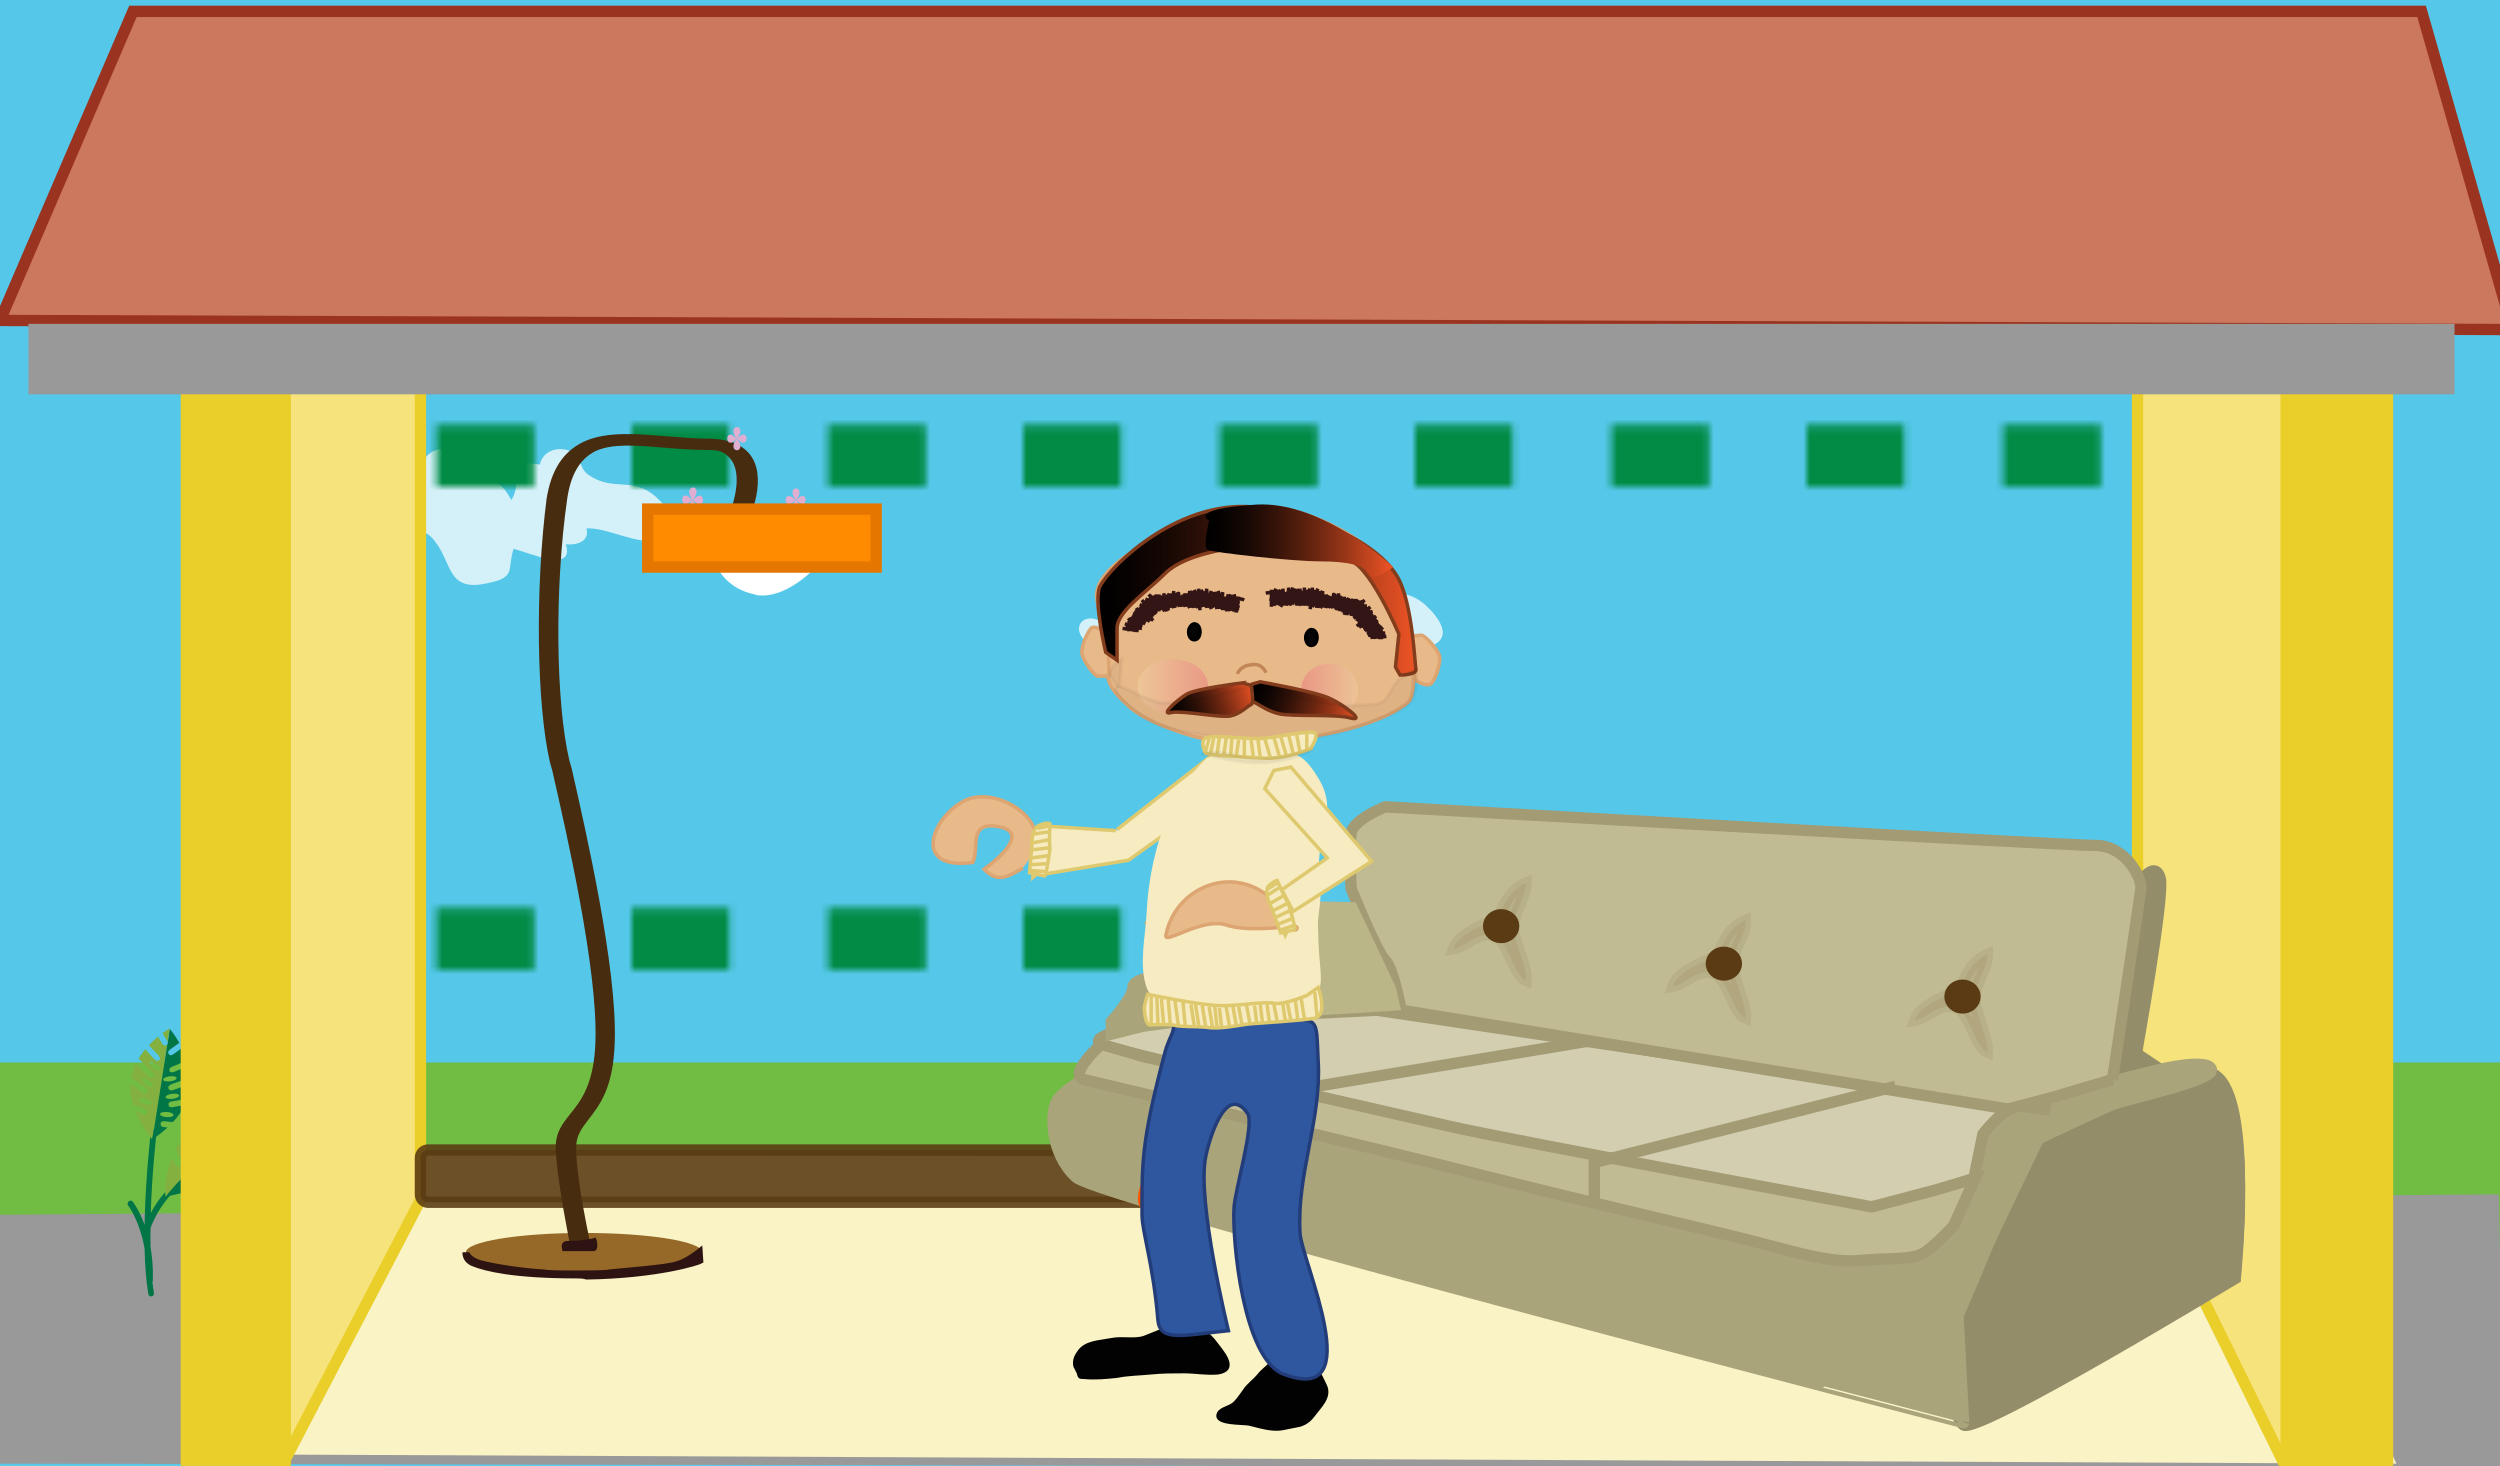 <svg xmlns="http://www.w3.org/2000/svg" xmlns:xlink="http://www.w3.org/1999/xlink" version="1.0" viewBox="0 0 220 129"><switch><g><symbol id="a" viewBox="-67.1 -72.6 134.2 145.2"><path fill="#007647" d="M14-2.3c-.5.6-1.4.6-2 .1-.2-.2-4.3-4-8-10.7C4.6 6.7 6.8 24 6.8 24.3c.1.8-.5 1.5-1.2 1.6-.8.1-1.5-.5-1.6-1.2 0-.3-2.6-21.2-3-43.1-2.6 7-5.6 10.6-5.8 10.8-.4.6-1.3.6-1.9.1-.6-.5-.7-1.4-.2-2 .1-.1 5.5-6.8 7.9-19.9.2-7.5.7-14.8 1.8-21 .1-.8.9-1.3 1.6-1.1.8.1 1.3.9 1.1 1.6-.3 1.6-.5 3.3-.7 5.1.1.2.2.4.2.6.2 5.8-.3 10.9-1.1 15.4-.1 3-.1 6 0 9C7.7-10.1 13.9-4.3 14-4.2c.5.5.5 1.4 0 1.9z"/><path fill="none" d="M23.6 15.5c-.8 1.6-2.1 2.6-2.9 2.1-.8-.5-.7-2.2.1-3.8.9-1.6 2.2-2.5 2.9-2 .8.4.7 2.1-.1 3.7zm16.2-2c1.3-1.2 2.8-1.9 3.4-1.4.6.5 0 1.9-1.3 3.2-1.3 1.3-2.9 1.9-3.5 1.4-.6-.5 0-2 1.4-3.2zm19 10.8c-.5-.1-.7-.1-1.2-.2.4 0 .8 0 1.2.2zm-14.6-.2c.4 1.8.1 3.2-.7 3.2-.8 0-1.8-1.5-2.1-3.3-.3-1.8.1-3.2.9-3.2s1.6 1.5 1.9 3.3zM22.8 4.6c-.6-.6.1-2 1.5-3.2C25.7.2 27.2-.3 27.7.3c.5.5-.1 2-1.4 3.2-1.4 1.2-3 1.7-3.5 1.1zm9.1 13.5c.8.1 1.5 1.7 1.6 3.5.2 1.8-.3 3.2-1.2 3.1-.8-.1-1.6-1.8-1.8-3.6 0-1.7.6-3.1 1.4-3zm4.8-12.4c.5.5-.2 1.9-1.7 3-1.4 1.1-3.1 1.5-3.6 1-.5-.6.3-1.9 1.8-3s3-1.5 3.5-1z"/><path fill="#83B03E" d="M57.3 24.2c-.2.1-.3.2-.5.3-.6.3-.4 1.2.3 2 1.3 1.3 1.9 1.9 3.3 3.1-2 .9-4.3 1.8-7.1 2.4-1.7-2.6-2.4-3.9-3.8-6.6-.5-.9-1.4-1.6-2.1-1.4-.3 0-.4.1-.7.1-.7.1-.9 1-.5 1.9 1.3 2.7 2 4 3.5 6.6-2.3.3-4.7.4-7.2.2-1.8-3.9-2.5-5.8-3.7-9.7-.3-1-1.1-1.8-1.8-1.8h-.7c-.7 0-1.1.8-.8 1.8 1 3.7 1.7 5.5 3.2 9.2-3.1-.6-6.3-1.6-9.3-3.2-.4-3.6-.5-5.4-.5-9 0-1-.6-1.9-1.3-2.1-.3-.1-.4-.1-.7-.2-.7-.2-1.4.4-1.4 1.4-.1 3-.1 4.5.1 7.6-3.8-2.7-7-6.3-9.4-10.3 1.1-2 1.6-3 2.7-5 .5-.8.3-1.8-.3-2.3-.3-.1-.4-.2-.6-.3-.6-.5-1.5-.2-2 .6-.7 1.2-1.1 1.8-1.8 3.1C12 6.6 10.4 1 11.1-5.3h.2C23.6 10 38.6 19.4 57.6 24.1c-.1 0-.2.1-.3.1zm-26.7-3c.1 1.8.9 3.5 1.8 3.6.8.1 1.3-1.3 1.2-3.1-.2-1.8-.8-3.4-1.6-3.5-.9-.2-1.5 1.2-1.4 3zm-9.7-7.4c-.9 1.6-.9 3.3-.1 3.8s2.1-.4 2.9-2.1c.8-1.6.9-3.3.2-3.7-.9-.5-2.2.4-3 2zm21.3 7.1c-.8 0-1.2 1.4-.9 3.2.3 1.8 1.3 3.3 2.1 3.3s1.1-1.4.7-3.2c-.2-1.9-1.1-3.3-1.9-3.3z"/><path fill="#007647" d="M31.7 6.2c2.8-1.8 4.2-2.7 6.8-4.6 1.4.6 2.9 1.2 4.3 2 .8.4 1.5.9 2.2 1.3-3.1 2.1-4.7 3-8.2 4.8-.9.4-1.3 1.2-.9 1.8.1.2.2.3.4.5.4.5 1.4.6 2.3.2 3.5-1.9 5.1-2.9 8.2-5.2.2-.1.4-.3.5-.5 1.5 1.2 3 2.4 4.4 3.7-2.5 2-3.9 2.9-6.7 4.7-.8.5-1.2 1.3-.7 1.8.2.2.3.3.4.5.4.5 1.5.5 2.3 0 2.9-1.9 4.2-2.9 6.8-5 1.7 1.6 3.3 3.3 4.9 4.8-1.9 1.1-3 1.6-5.1 2.6-.9.4-1.4 1.2-1 1.7.1.2.2.3.4.5.4.5 1.5.6 2.4.1 2.2-1.1 3.3-1.7 5.3-2.9 3.2 3.3 5.7 5.9 6.2 6.5-3.3-.3-5-.5-8.2-1.1-.4-.2-.8-.3-1.2-.2C38.6 19.4 23.6 10 11.3-5.3c.9.2 4.9 1 10 2.1-.6.5-.9.7-1.4 1.1-.7.6-.9 1.5-.5 2l.5.5c.4.6 1.3.6 2-.1 1.2-1.1 1.8-1.6 3.1-2.7 3.3.8 6.9 1.6 10.3 2.7-2.1 1.4-3.2 2.1-5.4 3.3-.8.5-1.2 1.3-.8 1.8.2.2.2.3.4.5.4.7 1.4.8 2.2.3zm6.7 10.5c.6.5 2.2-.1 3.5-1.4 1.3-1.3 1.8-2.7 1.3-3.2-.6-.5-2.1.2-3.4 1.4-1.4 1.2-2 2.7-1.4 3.2zM27.6.3c-.5-.5-2 0-3.4 1.1-1.4 1.2-2 2.6-1.5 3.2.6.6 2.1.1 3.4-1.1C27.5 2.3 28.2.8 27.6.3zm3.9 9.4c.5.6 2.1.2 3.6-1 1.4-1.1 2.1-2.5 1.7-3-.5-.5-2-.1-3.5 1s-2.3 2.4-1.8 3z"/><path fill="#83B03E" d="M67.1 25.6s-1.3 1.1-3.9 2.6C61.7 27 61 26.3 59.7 25c-.3-.3-.6-.5-.9-.6 3.2.6 4.9.8 8.2 1.1.1 0 .1.1.1.1z"/><path fill="none" d="M1.6 39.9c-1.7.5-3.3.4-3.5-.2C-2 39-.8 38.1.9 37.6c1.7-.5 3.3-.4 3.5.2.2.6-1.1 1.6-2.8 2.1zm11.8 8.2c1.8.2 3.1 1 3.1 1.6-.1.7-1.6 1-3.4.7-1.8-.2-3.1-1-3.1-1.6.1-.6 1.6-.9 3.4-.7zm-1.3 18l-.1-.9c.1.2.2.5.1.9zM6.6 56c-1.4 1-2.8 1.4-3.2.9-.4-.5.5-1.7 1.9-2.7 1.4-1 2.8-1.4 3.2-.9.4.5-.5 1.7-1.9 2.7zm1.9-23.1c0-.7 1.4-1.3 3.2-1.4 1.8-.1 3.3.3 3.3 1s-1.4 1.3-3.2 1.4c-1.8.1-3.3-.4-3.3-1zM5 45.7c.4.5-.5 1.7-1.9 2.7-1.4 1-2.8 1.4-3.2.9-.4-.5.5-1.7 1.9-2.7 1.4-1 2.8-1.4 3.2-.9zm12.6-4.1c-.1.7-1.6 1-3.4.7-1.8-.2-3.1-1-3.1-1.6.1-.7 1.6-1 3.4-.7 1.9.2 3.2 1 3.1 1.6z"/><path fill="#83B03E" d="M11.8 65l-.5-.3c-.5-.3-1.3.1-1.8.9l-2 3.2c-1.4-1.1-2.9-2.5-4.4-4L7.8 60c.7-.7.8-1.5.4-1.9l-.4-.4c-.4-.4-1.3-.2-1.9.5l-4.6 4.7c-1.1-1.3-2.2-2.7-3.2-4.3l6.7-6.2c.7-.6.9-1.5.5-1.9l-.3-.6c-.4-.4-1.3-.3-2 .4l-6.2 5.8c-1-2-1.7-4.1-2.2-6.3l6.9-4.6c.8-.5 1.1-1.3.8-1.8l-.3-.5c-.3-.5-1.2-.5-2 .1l-5.8 3.9c-.2-3.3.4-6.6 1.4-9.7L1 35.4c.9-.3 1.5-1 1.3-1.5l-.2-.5c-.2-.6-1-.8-1.9-.5L-3.2 34c3.1-7.4 7.8-12.7 7.8-12.7s.1 0 .1.1L12 65.2c-.1-.1-.1-.2-.2-.2zm-10-18.5c-1.4 1-2.2 2.2-1.9 2.7.4.5 1.8.1 3.2-.9 1.4-1 2.2-2.2 1.9-2.7-.4-.4-1.8 0-3.2.9zm-.9-8.9c-1.7.5-3 1.4-2.8 2.1.2.6 1.7.7 3.5.2 1.7-.5 3-1.4 2.8-2.1-.2-.6-1.7-.7-3.5-.2zm7.6 15.7c-.4-.5-1.8-.1-3.2.9-1.4 1-2.2 2.2-1.9 2.7.4.4 1.8.1 3.2-.9 1.4-1 2.3-2.2 1.9-2.7z"/><path fill="#007647" d="M13.9 38.7l8 1.4c.5 1.4 1 2.9 1.2 4.4.1.8.2 1.7.3 2.5l-8.7-3c-.9-.3-1.7-.1-1.9.4l-.3.6c-.2.6.4 1.2 1.2 1.6l8.9 3.2c.2.1.5.1.7.1-.1 1.9-.4 3.7-.9 5.4l-7.3-2.9c-.9-.3-1.7-.2-2 .4l-.1.4c-.2.5.3 1.3 1.2 1.6l7.5 3c-.7 2.1-1.6 4-2.5 5.8l-4.3-3c-.8-.5-1.7-.6-2-.1l-.4.5c-.3.5 0 1.3.8 1.8l4.5 3.1c-2.1 3.6-4.2 6-4.6 6.5l-1-6.4c.1-.4 0-.7-.2-.9L4.8 21.3c.7.4 3.8 2.3 7.3 5.4l-1.8.2c-.9.1-1.6.6-1.6 1.2l.1.6c.1.6.9 1 1.8.9l4.1-.4c2.2 2.3 4.3 5 6 8l-6.2-1.1c-.9-.2-1.7.2-1.8.7l-.1.6c-.2.6.4 1.2 1.3 1.3zM10 48.8c-.1.7 1.3 1.4 3.1 1.6 1.8.2 3.3-.1 3.4-.7.1-.7-1.3-1.4-3.1-1.6-1.8-.2-3.3.1-3.4.7zm5-16.3c0-.7-1.5-1.1-3.3-1-1.8.1-3.2.7-3.2 1.4s1.5 1.1 3.3 1c1.8-.1 3.2-.8 3.2-1.4zm-3.8 8.2c-.1.7 1.3 1.4 3.1 1.6 1.8.2 3.3-.1 3.4-.7.1-.7-1.3-1.4-3.1-1.6-1.8-.2-3.3.1-3.4.7z"/><path fill="#83B03E" d="M13.1 72.6s-1.4-.8-3.4-2.2l2.1-3.4c.2-.3.3-.6.3-.9l1 6.4v.1z"/></symbol><pattern id="e" width="60.8" height="60.8" overflow="visible" patternUnits="userSpaceOnUse" viewBox="7.6 -68.4 60.8 60.8"><path fill="#018B45" d="M30.4 0v-15.2H15.2V0zm30.4 0v-15.2H45.6V0z"/></pattern><path fill="#55C7E8" d="M0 0h220v129H0z"/><path fill="#71BD44" d="M0 93.5h220v35H0z"/><path fill="#999" d="M219.9 105.1L0 106.9v21.9l220.4.4z"/><use width="134.2" height="145.2" x="-67.1" y="-72.6" overflow="visible" transform="matrix(.182 0 0 -.19 12.54 104.293)" xlink:href="#a"/><path fill="#FFF" d="M114.5 14.4c-1.4-1.9-2.5-2.3-5-1.5-2.7.8-3.4 3-5.2.5-1.2-1.8-1.1-3.8-4.3-3-2.3.6-1.5 1.3-2 3-1.3-.2-5.3-1.9-4.4.5-1.2-.1-2 .4-1.7 1.4-1.9.1-4.4-1.3-6-.8-2.5.7-1.1 2.6.3 3.6 2.1 1.7 3.6.2 5.7 1.7 1 .7.6 1.8 1.9 2 1.2.3 2.1-.3 2.3-1.3.5.2 1.3 0 1.7 0 .2-1.1 0-2.2.6-3.1.7 1.1 1.5 2 2.8 1.5.7 1 2 3.1 3.7 2.5 1.2-.4 1.6-2.1 1.2-3 .9-.7 1.8-.2 2.4.6.7-1.6 1.9-.7 3-1.4.6-.4 1.2-1.6 1.8-2 1.7 1.2 3-.4 1.4-1.6m-19 42.2c1.4 2 2.5 2.4 5.2 1.7 2.8-.8 3.7-3 5.4-.3 1.2 1.9 1 4 4.4 3.2 2.5-.5 1.6-1.3 2.2-3 1.3.3 5.4 2.2 4.6-.4 1.2.1 2.1-.4 1.8-1.4 1.9-.1 4.5 1.5 6.2 1 2.6-.7 1.2-2.6-.1-3.8-2.1-1.8-3.7-.4-5.9-1.9-1-.7-.5-1.8-1.9-2.2-1.2-.3-2.2.3-2.4 1.3-.5-.2-1.4 0-1.8-.1-.3 1.1-.1 2.3-.7 3.2-.6-1.1-1.4-2.1-2.9-1.7-.7-1.1-2-3.2-3.7-2.7-1.3.4-1.8 2.1-1.4 3.1-1 .7-1.9.1-2.4-.7-.8 1.7-2 .7-3.1 1.3-.7.4-1.3 1.6-2 2.1-1.7-1.3-3.2.3-1.5 1.7M28 46.7c1.4 2 2.5 2.4 5.2 1.7 2.8-.8 3.7-3 5.4-.3 1.2 1.9 1 4 4.4 3.2 2.5-.5 1.6-1.3 2.2-3 1.3.3 5.4 2.2 4.6-.4 1.2.1 2.1-.4 1.8-1.4 1.9-.1 4.5 1.5 6.2 1 2.6-.7 1.2-2.6-.1-3.8-2.1-1.8-3.7-.4-5.9-1.9-1-.7-.5-1.8-1.9-2.2-1.2-.3-2.2.3-2.4 1.3-.5-.2-1.4 0-1.8-.1-.3 1.1-.1 2.3-.7 3.2-.6-1.1-1.4-2.1-2.9-1.7-.7-1.1-2-3.2-3.7-2.7-1.3.4-1.8 2.1-1.4 3.1-1 .7-1.9.1-2.4-.7-.8 1.7-2 .7-3.1 1.3-.7.4-1.3 1.6-2 2.1-1.7-1.3-3.2.3-1.5 1.7" opacity=".75"/><pattern id="c" patternTransform="matrix(.565 0 0 .697 -3550.263 -2550.71)" xlink:href="#b"/><path fill="url(#c)" d="M23.9 8.2h177.6v99.2H23.9z"/><path fill="#F9F3C5" stroke="#F9F3C5" d="M29.7 102l-5.8 25.5 186.2.8-11.9-25.6z"/><path fill="#F7E37C" stroke="#EACE2A" d="M24.7 129.2L23.9 33H37v72.6z"/><path fill="#EACE2A" stroke="#EACE2A" d="M16.4 31.4h8.7v97.3h-8.7z"/><path fill="#5A3B14" stroke="#5A3B14" d="M199.1 105.1c0 .4-.3.7-.7.7H37.7c-.4 0-.7-.3-.7-.7v-3.2c0-.4.3-.7.7-.7h160.7c.4 0 .7.3.7.7v3.2z" opacity=".88"/><path fill="#F7E37C" stroke="#EACE2A" d="M201.2 129.2V22.5h-13.1v80.1z"/><path fill="#EACE2A" stroke="#EACE2A" d="M201.2 28h8.9v101.3h-8.9z"/><path fill="#938D6A" stroke="#938D6A" d="M185.9 95.1l2.7-17.8s1.1-1.5 1.5 0c.4 1.5-2.1 15.4-2.1 15.4l2.1 1.4-4.2 1zm10.8 17.4s-22.6 13.7-23.9 12.9c-1.3-.9-1-7.6-1-8.1s6.1-14.8 7-16.5c1-1.7 14.4-6.7 16.1-5.7 3.4 2.1 1.8 17.4 1.8 17.4z"/><path fill="#938D6A" stroke="#938D6A" d="M196.7 112s-22.6 13.7-23.9 12.9c-1.3-.9-1-7.6-1-8.1s6.1-14.8 7-16.5c1-1.7 14.4-6.7 16.1-5.7 3.4 2.1 1.8 17.4 1.8 17.4z"/><path fill="#A9A47A" stroke="#A9A47A" d="M190.1 94.1s4.2-1 4.5 0c.3 1-7.5 2.6-8.7 3.1-1.2.5-6.5 3-6.5 3s-4.1 8.4-4.7 9.9c-.6 1.5-2.4 5.7-2.4 5.7l.5 9.4S97 105.6 94.7 103.6c-2.3-2.1-2.3-5.7-1.7-6.7.6-1 2.5-2 2.5-2s10.5 2.6 14.3 3.7c3.8 1 16.9 3.8 24.1 5.6 7.2 1.7 9.9 3.1 16.2 4.1 6.3 1 10.6 3.1 13.9 2.6 3.2-.5 4.9.1 6.5-1.4 1.5-1.5 2.7-2.9 3.4-5.8.8-2.9.8-5.1 1.7-5.7.7-.5 14.5-3.9 14.5-3.9z"/><path fill="#D2CEAF" stroke="#A29B74" d="M121.2 88.9s-18.9.9-19.6 1.1c-.7.2-6.1 1.1-4.7 1.9 1.4.8 64 15.2 67.8 14.4 3.7-.8 9-2.6 9-2.6l.8-3.9s1.5-2 2.8-2.4c1.3-.4 3.1.3 3.1.3l-59.2-8.8z"/><path fill="#C0BB92" stroke="#A29B74" d="M185.9 95s2.4-15.9 2.5-16.8c.1-.9-1.3-3.8-4-3.8S121.9 71 121.9 71s-2.8 1.1-3 2.3c-.2 1.3 0 4.9 0 4.9s2.3 5.7 3 6.3c.7.6 1.4 4.4 1.4 4.4l53.4 8.7 3.8-1 5.4-1.6z"/><path fill="#BAB688" d="M104.4 89.8s-1.9-1.8-1.9-3-.9-2.5-.9-2.5l-.9-3.2s4.2-1.5 8.6-1.7c4.4-.2 10 0 10 0L121 83l1.8 3.8.5 2.1-11.3.7-6 .1-1.6.1z"/><path fill="#C0BB92" stroke="#A29B74" d="M96.9 91.9s-3 2.7-1.5 3.1c1.5.4 23.1 5.4 34.5 8.3 11.4 2.9 22.2 5.3 25.4 6.2 3.1.8 6.1 1.7 8.6 1.4 2.4-.2 4.5 0 5.5-.7s2.5-2.3 2.5-2.3l1.9-4.2s-2.7.8-3.4 1c-.7.2-5.7 1.5-5.7 1.5s-31.5-5.8-37.2-7.1c-5.7-1.3-19.7-4.5-21-4.8-1.3-.3-5.8-1.3-5.8-1.3l-3.8-1.1z"/><path fill="#A9A47A" stroke="#A9A47A" d="M102.3 85.9s-2.6.1-2.6 1-1.9 3-1.9 3V91l2.8-.7 3.8-.5-1.9-3-.2-.9z"/><path fill="#5A3B14" stroke="#5A3B14" d="M131.7 81.5c.3-1.4 1.1-3.2 2.6-3.8 0 1.2-1 2.4-1.1 3.7-.1 1.3 1.2 3.6 1.1 4.9-1-.4-1.4-2.8-2.4-3.7-1.4-1.1-2.8.7-4 .9.5-1.5 2.9-2.1 4.2-2.9" opacity=".08"/><ellipse cx="132.1" cy="81.5" fill="#5A3B14" stroke="#5A3B14" rx="1.1" ry="1"/><path fill="none" stroke="#A29B74" d="M139.9 91.6L113.4 96v3.5m53.4-3.9l-26.5 6.7v3.5"/><path fill="#5A3B14" stroke="#5A3B14" d="M151 84.8c.3-1.4 1.1-3.2 2.6-3.8.1 1.2-1 2.4-1.1 3.7-.1 1.3 1.2 3.6 1.1 4.9-1-.4-1.4-2.8-2.4-3.7-1.4-1.1-2.8.7-4 .9.5-1.5 2.9-2.1 4.2-2.9" opacity=".08"/><ellipse cx="151.7" cy="84.8" fill="#5A3B14" stroke="#5A3B14" rx="1.1" ry="1"/><path fill="#5A3B14" stroke="#5A3B14" d="M172.3 87.8c.3-1.4 1.1-3.2 2.6-3.8 0 1.2-1 2.4-1.1 3.7-.1 1.3 1.2 3.6 1.1 4.9-1-.4-1.4-2.8-2.4-3.7-1.4-1.1-2.8.7-4 .9.5-1.5 2.9-2.1 4.2-2.9" opacity=".08"/><ellipse cx="172.7" cy="87.7" fill="#5A3B14" stroke="#5A3B14" rx="1.1" ry="1"/><g fill="#FFF"><path d="M71.9 49.4s-3 3.2-5.5 2.7-3.3-2.5-3.3-2.5l8.8-.2z"/><path d="M67 52.4c-.2 0-.4 0-.6-.1-2.6-.5-3.4-2.6-3.5-2.7l-.2-.4 9.9-.2-.5.5c0 .2-2.6 3-5.1 2.9zm4.2-2.7l-7.5.1c.3.6 1.2 1.6 2.8 2h.5c1.6 0 3.3-1.3 4.2-2.1z"/></g><ellipse cx="51.4" cy="110.2" fill="#976928" rx="10.4" ry="1.7"/><path fill="#472C0F" d="M50.2 109.8l1.8-.1c0-.1-1.3-5.8-1.3-8.7 0-1.1.5-1.7 1.1-2.5 1-1.3 2.2-2.8 2.3-6.9.2-6.4-2.5-18.3-3.8-24l-.2-.7c-1.2-5.1-1.3-15.2-.2-22.9.3-2.2 1.1-3.6 2.5-4.3 1.5-.7 3.7-.5 6.1-.3 1.2.1 2.5.2 3.8.2.8 0 1.3.1 1.7.5 1.5 1.2.6 4.2.1 5.3l1.8.3c.2-.4 1.9-4.4-.4-6.2-.7-.6-1.9-.9-3.2-.9-1.1 0-2.3-.1-3.5-.2-2.6-.2-5.4-.5-7.5.5-1.8.9-2.8 2.5-3.2 5-1 7.8-.9 18 .3 23.2l.2.7c1.3 5.7 4 17.5 3.8 23.8-.1 3.8-1.3 5.3-2.2 6.4-.7.9-1.3 1.6-1.3 3 .1 3 1.3 8.6 1.3 8.8z"/><g fill="#2E1313"><path d="M52.1 109.2s-1.5.3-2 .2c-.5-.1-.3.6-.3.6h2.3c.2 0 0-.8 0-.8z"/><path d="M49.5 110.2v-.1c0-.1-.2-.6.1-.8.1-.1.3-.1.6-.1h.2c.6 0 1.7-.2 1.7-.2l.3-.1.1.2c.2.9-.1 1-.3 1h-2.7v.1zm2.4-.4v-.4c-.5.1-1.4.2-1.8.1v.3h1.8z"/></g><g fill="#2E1313"><path d="M61.6 110.1v.9s-3.6 1.3-9.9 1.4c-6.8.1-9.3-.7-10.1-1.1-.8-.3-.7-1.1-.7-1.1s.1.5 1.2.8c1.1.3 3.6.7 5.4.8 1.8.1 5.3.1 6.1 0 .8-.1 5-.4 5.9-.7 1-.3 2.1-1 2.1-1z"/><path d="M50.7 112.5c-5.4 0-8-.6-9.2-1.1-.9-.4-.8-1.2-.8-1.2h.6s.1.4 1 .7c1.1.3 3.6.7 5.4.8.6.1 1.6.1 2.7.1 1.5 0 2.9 0 3.3-.1.9-.1 5-.4 5.8-.7.8-.2 1.8-1 1.8-1l.5-.4.1 1.5-.2.1c-.1.1-3.7 1.3-10.1 1.4-.3-.1-.6-.1-.9-.1zm7.4-.9c-1.7.2-4 .4-4.3.4-.5 0-1.9.1-3.4.1-.8 0-2 0-2.8-.1-1.8-.1-4.4-.5-5.5-.8-.1 0-.1 0-.2-.1 1.7.7 4.8 1 8.8 1h1c2.6 0 4.8-.3 6.4-.5zm3.2-.8v-.3c-.3.2-.7.4-1.2.6.6-.1 1-.2 1.2-.3z"/></g><pattern id="b" patternTransform="matrix(-.764 0 0 .452 -14250.31 -4419.945)" xlink:href="#d"/><path fill="url(#b)" d="M76.6 43.4s-3-7.8-9.6-7.8-9.6 9.4-9.6 9.4l17.8.4 1.4-.4v-1.6z"/><path fill="#E0AED0" d="M61 43.9c-1.3 1.6 1.1 1.6-.1 0 1.3 1.6 1.3-1.4 0 .2 1.3-1.6-1.1-1.6.1 0-1.3-1.6-1.3 1.3 0-.2zm3.9-5.4c-1.2 1.5 1.1 1.5-.1 0 1.2 1.5 1.2-1.3 0 .2 1.2-1.5-1.1-1.5.1 0-1.2-1.5-1.2 1.3 0-.2zm5.2 5.4c-1.2 1.5 1.1 1.5-.1 0 1.2 1.5 1.2-1.3 0 .2 1.2-1.5-1.1-1.5.1 0-1.3-1.5-1.3 1.3 0-.2z"/><pattern id="d" patternTransform="matrix(-.764 0 0 .452 -14197.58 -4438.66)" xlink:href="#e"/><path fill="url(#d)" d="M69.8 39.4c-.8 2 1.4.9-.1.1 1.5.8.8-1.8 0 .2.8-2-1.4-.9.1-.1-1.5-.8-.8 1.8 0-.2z"/><path fill="#FF8B00" stroke="#E57700" d="M57 44.8h20.1v5.1H57z"/><path fill="#CC785F" stroke="#9A3421" d="M0 28.2L11.7 1h201.4l8 28z"/><path fill="#999" stroke="#999" d="M3 29h212.5v5.2H3z"/><path fill="#020202" stroke="#020202" stroke-width=".308" d="M103.6 116.6c-.3.2-1 .3-1.4.5l-1.5.6c-.9.3-1.9 0-2.9.2s-2.2.2-2.8 1c-.3.4-.5.8-.4 1.3l.3.6c.1.4.1.4.5.4.9.1 2 0 2.9-.1 1-.2 2-.2 3-.3 1-.1 1.9-.1 2.9-.1s2 .2 3 .1c1.8-.3.3-1.9-.3-2.7-.2-.3-.5-.5-.7-.8-.2-.2-.5-.7-.7-.8-.2-.1-.7.1-.9.1-.4.2-.7.1-1 0m8.4 3.2c-.3.4-.9.8-1.2 1.2-.4.5-1 .9-1.3 1.4-.3.4-.6.9-1 1.2-.4.3-1.2.4-1.3.9-.2.8 2.1.7 2.7.8.9.2 2 .6 3 .4l1.5-.3c.6-.2.9-.5 1.2-.9.6-.8 1.5-1.6 1-2.6-.2-.4-.4-.9-.7-1.3-.2-.3-.8-1-1.1-1-.2 0-.4.2-.7.3h-.7c-.6.1-1.3-.6-1.4-.1"/><path fill="none" stroke="#F50" d="M103.6 114.9c.4.1.7.2 1.1.1.4-.1.5-.6 1-.4.4.2.5 1.7.1 2-.2.2-.9.1-1.1.2-.3 0-.9.1-1.1-.1-.3-.2-.5-2 .3-2m8.1 3.5c.6.4 2.6-.4 2-.7.5-.1 1 .9 1 1.3 0 .2 0 .5-.1.7-.1.4-.2.4-.7.5-.7.2-1.1.3-1.8-.1-.6-.4-.6-.8-.6-1.5"/><path fill="none" stroke="#F50" d="M101.6 106.8l2.2 7.8s.3.5.7.4c.4-.1.7-.6.7-.6s-1.5-7.7-1.6-8c-.2-.3-.3-.2-1 0-.8.2-1 .4-1 .4zm8.3 1.4s1.2.4 1.4.3c.2-.1.8-.3.8-.3l1.8 9.1s0 .8-.7.9c-.7.2-1.2 0-1.2 0s-1.2-6.5-1.4-7.2c-.1-.8-.7-2.8-.7-2.8z"/><path fill="none" stroke="#F50" d="M113 93.6s-1.1-.1-1.4.7c-.3.7-.1 1.3 0 1.5.1.2-1.5 10.1-1.5 10.1s-.7.4-.7 1.1c0 .7.5 1.3.5 1.3s1 .1 1.3.1c.3.1.6.3.9-.1.3-.4.6-1.1.5-1.4-.1-.3-.3-.7-.3-.7l1.2-10.1s.3-.5.5-1.4c.2-1.3-1-1.1-1-1.1zm-9-.7s-.9-.3-1.1.7c-.2.9.4 1.3.4 1.3l-1.8 9.3s-.4-.5-.7.4c-.3.9-.2 1.5.3 1.7.5.2.8.2.8.2s1.5-.3 1.5-.5.1-1.3 0-1.4c-.1-.1 1-9.5 1-9.5s.3-.2.3-.3c0-.1-.4-1.3-.5-1.4.3-.1-.2-.5-.2-.5z"/><path fill="#2E57A0" stroke="#223D7A" stroke-width=".308" d="M102.6 92.3c-2.2 8.2-2.1 10.1-2.1 14.6 0 1.5 1 4.4 1.4 9.3.2 1.9 2.2 1.3 6.2.9 0 0-2.8-11.4-2-15.3.2-1.1 1.7-6.7 3.7-3.8.6.9-1.1 6.7-1.2 8.2-.2 2.9.8 13.3 4.3 14.7 7.7 3 1.6-10 1.5-12.4-.3-5.2 1.9-10 1.6-15.1-.2-4.1.2-3.6-3.8-3.8-2.9-.1-5.8.2-8.8-.1-.2 1.8-.2 1.1-.8 2.8"/><path fill="#E8B989" stroke="#DCA572" stroke-width=".308" d="M124.4 57.2s.2 3.8-.4 4.5c-.6.6-2.8 2.1-7.9 3-5.8.9-8.7.8-11.4 0-2.3-.7-4.1-1.5-5.2-2.4-1.1-1-1.7-1.6-2-2.6-.3-1-.5-2-.3-2.3.3-.3-.7-4.3-.7-5 0-3.5 9.4-7.4 14.3-7.8 4.6-.3 12.9 4.4 12.9 8.6.2.8.7 4 .7 4z"/><path fill="#E8B989" stroke="#DCA572" stroke-width=".308" d="M124.5 59.8s1.1.8 1.5.3c.4-.5.7-1.6.7-2.2 0-.6-1.3-2-1.6-2-.3 0-1 .1-1 .1l.4 3.8zm-27-4s-1.1-.9-1.5-.5c-.4.5-.8 1.5-.8 2.1 0 .6 1.1 2.1 1.4 2.1h1l-.1-3.7z"/><path fill="#050506" stroke="#000" stroke-width=".308" d="M104.6 55.6c0 .4.2.7.5.7s.5-.3.5-.7c0-.4-.2-.7-.5-.7-.2 0-.5.3-.5.7zm10.3.5c0 .4.2.7.5.7s.5-.3.5-.7c0-.4-.2-.7-.5-.7-.2 0-.5.3-.5.7z"/><path fill="#E8B989" stroke="#C28757" stroke-width=".308" d="M111.4 59.2s-.3-.9-1.3-.7c-1 .1-1.2.8-1.2.8"/><path fill="none" stroke="#341515" stroke-width=".308" d="M111.9 52.8v.3m.1-.4l-.1.2m0-.2v.3m.2-.3v.3m.1-.3l.1.1m0-.2v.3m-.2-.3v.3m0-.2l.1.1m.2-.1v.1m.1-.2v.2m.3-.3l-.1.3m0-.2v.2m.3-.2v.2m-.2-.3l-.1.3m0-.2v.2m.1-.3v.3m-.5-.2l.1.2m0-.2v.2m-.3-.2l.1.2m.1-.2l-.1.3m-.3-.2l-.1.2m.2-.7l-.1.6m.6-.5l-.1.4m.5-.5l-.1.6m.5-.4l-.1.4m.1-.4l-.4.5m.3-.6l-.3.6m.2-.6l-.1.5m-.1-.4l.1.4m.4-.6v.3m0-.3v.3m.4-.3l-.1.3m-.3 0l-.2.3m.6-.6l-.3.6m.2-.4l-.2.4m.4-.3h-.2m.5-.2l-.2.4m0 0l-.2.1m-.1-.3l.1.3m-.1-.3l-.2.3m-.1-.3l.4.3m.4-.5l-.1.4m-.2-.2l-.1.3m.4-.5l-.2.4m.2-.2l.1.3m.1-.3l.1.3m.3-.3l-.2.4m-.4-.5l.1.4m.1-.4l.1.4m.3-.3l-.2.4m.4-.3l-.2.2m.4-.5l-.4.5m.4-.1l-.4.4m.4-.4l-.3.3m.4-.4l-.1.3m.3-.2l-.2.3m.4-.3h-.2m.1-.2l-.2.4m-.2-.6v.4m-.2-.1l-.1.2m-.1-.3v.3m.2-.2l.6-.2m.3 0l-.2.1m.1 0l-.1.4m-.1-.5l-.3.6m.6-.6l-.2.5m-.1-.5l.2.7m0-.6v.6m.4-.6v.5m-.2-.2l-.1.1m.1-.4l.2.3m0-.3l-.2.3m.2 0l-.4.5m.1-.6v.2m0-.3l.1.3m-.3-.2v.2m-.1-.2l-.1.2m0-.1v.1m.2-.2l-.1.2m0-.2v.1m.1 0v.1m.1-.1v.1m.1-.1v.1m.1-.1l-.1.1m.2-.1l-.1.1m.1-.2v.2m.1-.1v.2m0-.2v.2m.1-.2v.2m.1-.2v.2m0-.1v.2m-.1-.2v.1m.1-.2l-.1.2m0-.2v.2m.1-.1v.1m0-.2v.2m.1-.1v.1m0-.1v.2m.1-.2l-.1.1m.1-.1v.2m.1-.2l-.1.1m.1-.1v.1m0-.1v.2m.1-.2v.1m.1-.1l-.1.2m.1-.2l-.1.2m.1-.2v.2m.1-.2l-.1.1m.1-.1v.2m0-.1v.1m.1-.1l-.1.1m.1-.1v.1m.1-.1v.1m0-.1v.1m0-.1v.1m.1 0l-.1.1m.1-.2v.2m0-.2v.2m.1-.2v.1m0-.1v.1m-.3-.1l-.1.1m-.2-.1v.1m.7-.1l-.1.2m.1-.2v.1m.1-.1l-.1.1m.1-.1l-.1.2m.1-.1v.1m0-.1l-.1.1m.2-.1v.1m-.1-.1v.1m.1-.1v.1m.1-.1v.1m0 0v.1m.1-.1h-.1m.1 0v.1m.1-.1l-.1.1m.2-.1l-.1.1m0 0v.1m0-.2v.1m0-.1v.1m.1-.1v.1m.1-.1l-.1.1m.1 0l-.1.1m.2-.1l-.1.1m.1-.1l-.1.1m.2-.1l-.1.1m.1-.1l-.1.1m0-.1l-.1.1m.3-.1l-.1.1m.1-.1h-.1m0 0l-.1.1m.2-.1l-.1.1m0 0h-.1m.2-.1v.1m0 0v.1m.1-.1h-.1m.1-.1l-.1.2m.1-.1v.1m0-.1v.1m.1 0h-.1m.1-.1v.1m0-.1l-.1.1m.2 0l-.1.1m.2-.1v.1m-.1-.1v.1m0-.1v.1m0-.1v.1m.1-.1v.1m0-.1v.1m0-.1v.1m0-.1v.1m.2-.1l-.1.1m.1 0l-.1.1m0-.2v.1m0-.1v.1m-.1-.1l.1.1m0 0h.1m0 0v.1m.1 0l-.1.1m.1-.1v.1m0-.1h.1m.1 0l-.2.2m.1-.2l-.1.1m.1 0h-.1m.2-.1l-.1.1m.1 0v.1m-.1-.1v.1m.1-.1v.1m.1 0h-.1m0-.1v.1m-.1-.1l.1.1m.1-.1v.1m0-.1v.1m0 0v.1m.1-.1l-.1.1m.1-.1v.1m0-.1l-.1.1m0-.1v.1m.1-.1v.1m0 0v.1m0-.1v.1m0-.1h.1m0 0v.1m.1 0h-.1m.1 0v.1m0-.1v.1m.1 0h-.1m0-.1v.1m0-.1v.1m.2 0h-.1m.1 0l-.1.1m.1-.1v.1m0-.1v.1m0-.1l-.1.1m0-.5l-.3.3m-.3-.5l-.3.2m.1-.3l-.2.1m-.2-.2h-.3m-.2-.2h-.2m-.2-.1l-.1.2m-.1-.3l-.1.1m-.5-.2h-.3m-.3-.1l-.1.1m-.1-.4l.2.3m.2-.1v.1m.1-.3l.1.4m.1 0l-.1.3m.2-.3l-.1.1m.2 0l.1.1m.1-.4l-.2.5m-.2-.4l-.1.2m.3-.2l.1.3m.4-.3l-.1.2m.3-.1l.1.3m.4-.1v.3m.1-.3v.2m.5-.1l-.2.3m.3-.1v.3m.2-.1l-.2.1m.6 0l-.3.1m.2.1h-.1m.2.1h.1m.3.1v.1m0-.1l-.1.1m0-.3l-.1.1m.1 0v.2m.4 0l-.1.1m0-.1l-.2.1m.2-.2l-.1.2m.3 0l-.1.3m0-.4l-.2.3m.5-.1l-.3.1m.4.1v.2m0-.1l-.3-.1m.3-.1l-.4.1m.6.2l-.5.1m-.1-.3v.1m.8.2l-.5.2m.3-.3h-.2m.4.3h-.3m.5 0l-.3.1m.4.4l-.4.2m.5.1l-.3.2m.4-.4l-.4.2m.2-.5l-.4.2m.3-.3l-.3.2m.2-.3h-.2m-.1-.2h-.2m0-.3l-.2.2m1.1 1.1h-.3m.4.1l-.5-.2m.1-.4l-.4-.3m-.9-1.1h-.2m-.4 0v.1m1.6 1.6h-.1m.4 0l-.1.1m0-.3l-.5.3m.5-.3l-.6.4m.6-.4l-.5.3m.5-.2l-.5.3m.7-.2l-.6.3m.4-.7l-.5.4m.6-.2l-.5.4m.7-.3l-.5.4m.5-.8l-.8.6m1-.4l-.6.5m.5-.6l-.5.4m.7-.1l-.6.4m.6-.4l-.6.4m.5-.9l-.6.5m.2-.5l-.4.5m.9.1l-.7.1m.6.2h-.4m.5-.2l-.6.1m.6-.1l-.6.2m.8-.1l-.7.1m.6-.4l-.7.1m-.8-1h-.1m.7.4l-.9.1m.9.6l-.4.1m.1-.6l-.1.2m.2-.4l-.2.1m.1-.5l-.1.1m0-.2l-.3.5m.3-.3l-.6.3m.6-.5l-.5.2m.6-.4l-1.1.7m1 0l-.4.1m.5-.2l-.1.1m.4-.3l-.7.3m.3-.1l-.4.2m.5.1l-.3.1m.5-.2l-.5.2m.6.2h-.5m.4-.2l-.5.3m.7 0l-.5.2m.4.1l-.4-.1m.2-.1l-.2-.1m.4-.6l-.4.6m0-.4l-.2.1m.2-.8l-.6.3m.9.1l-.6.3m1-.2l-.8.5m.6.1l-.4.2m.5-.1l-.5-.1m.2-.5l-.4.3m.1-1l-.5.3m.5-.2l-.5.3m.7-.2l-.6.3m.7-.2l-.7.4m.7-.4l-.5.5m.6-.4l-.5.4m.3-.6l-.5.5m.7-.2l-.4.3m.5-.2l-.5.3m.2-.8l-.6.7m1-.1l-.5.4m.4-.4l-.5.2m0-1.1l-.5.4m.6-.2l-.5.4m.7-.3l-.5.4m.6-.8l-.9.6m1-.4l-.6.5m.5-.6l-.5.4m.7-.1l-.6.4m.7-.3l-.6.5m.5-.3l-.3.4m.6-.4l-.6.7m.7-.5l-.5.5m.3-.3l-.4.3m.3-.4l-.4.4m.3-.7l-.3.3m.3-.6l-.6.4m.5-.9l-.6.5m.2-.5l-.4.5m.7.8h-.6m.6 0l-.6.1m.7.1h-.7m.8.2h-.8m.8-.3l-.7.2m.7 0l-.6.1m.5-.4l-.6.3m.7 0l-.5.2m.5 0l-.6.1m.5-.7l-.8.4m.9.2l-.6.1m.6-1.3l-.7.1m.6.2h-.5m.6-.2l-.6.1m.5.3l-.8.1m.9-.3l-.8.1m1 0l-.7.2m.5-.5l-.7.2m.7 0l-.5.2m.5 0l-.6.4m.6-.1l-.5.2m.7-.3l-.5.1m.6-.3l-.6.3m.3.1l-.7.1m.9-.1l-.4.2m.5 0l-.5.1m.3-.2l-.5.3m.6-.1l-.5.1m.6-.3l-.8.2m.6-.6l-.4.1m.5-.4h-.7m.6-.4l-.7.1m1 1l-.5.2m.1-.1l-.2.1m.1-.2l-.1.1m.1-.6l-.1-.1m-1.1-1.2h-.2m.7.4l-.8.1m.9.6l-.4.1m.3 0l-.4.2m.2-.4v-.1m0-.3l-.1.1m.2-.3h-.2m.1-.5l-.1.2m-.1-.3l-.2.6m.3-.3l-.7.2m.6-.5l-.4.3m.6-.4l-1.1.7m.9 0l-.3.1m.4-.2l-.1.1m.4-.3l-.6.3m.3-.1l-.4.2m.5.1l-.3.1m.4-.3l-.4.3m.6.1l-.5.1m.4-.2l-.5.2m.7 0l-.5.3m.4.1l-.4-.1m.5 0l-.5.3m.9-.5l-.7.6m0-.5l-.3-.1m.4-.6l-.4.6m0-.4l-.1.1m.1-.9l-.5.4m.9.1l-.6.3m1-.2l-.8.5m.6 0l-.4.3m.5-.1l-.5-.2m.1-.5l-.3.4m0-.2l-.6.5m.7-1.3l-.5.3m.5-.3l-.5.4m.7-.3l-.7.4m.8-.2l-.8.4m.8-.4l-.5.4m.5-.3l-.4.4m.3-.6l-.5.5m.7-.2l-.4.3m.5-.2l-.5.3m.1-.8l-.6.7m1-.1l-.4.3m.4-.4l-.5.3m-.1-1.1l-.5.3m.7-.2l-.5.5m.7-.3l-.5.4m.5-.8l-.8.6m1-.4l-.6.5m.5-.7l-.6.4m.7 0l-.6.4m.8-.3l-.6.4m.5-.2l-.3.4m.5-.4l-.6.6m.8-.4l-.5.5m.3-.3l-.5.3m.4-.4l-.5.3m.3-.6l-.3.2m.3-.5l-.5.4m.5-.9l-.6.5m.2-.5l-.4.4m.7.8l-.6.1m.6 0l-.6.1m.7.1h-.7m.8.1l-.9.1m.9-.3l-.7.2m.7-.1l-.6.2m.5-.4l-.6.3m.7 0l-.5.1m.5 0l-.6.2m.5-.7l-.8.4m.9.2l-.6.1m.6-1.3l-.7.1m.5.2h-.4m.6-.3l-.6.1m.5.3l-.8.2m.9-.3l-.9.1m1.1 0l-.8.1m.6-.4l-.7.2m.7 0l-.5.2m.5 0l-.6.3m.5-.1l-.4.2m.7-.2l-.6.1m.6-.3l-.5.2m.3.2l-.7.1m.9-.1l-.5.2m.6 0l-.5.1m.3-.2l-.5.3m.6-.1l-.5.1m.5-.3l-.7.1m.6-.5h-.5m.6-.4l-.7.1m.6-.5l-.7.2m1 .9l-.5.3m.3 0l-.4.3m.2-.5l-.2.2m.1-.2l-.2.1m.2-.7h-.2m-1.1-1h-.1m.7.4l-.8.1m.8.6l-.4.1m.4 0l-.4.2m.2-.4h-.1m0-.3v.1m.2-.4l-.2.1m0-.5l-.1.2m0-.3l-.2.5m.2-.2l-.6.2m.6-.5l-.4.2m.5-.3l-1 .6m.9 0l-.3.1m.4-.2l-.1.1m.4-.2l-.6.2m.2-.1l-.3.2m.4.2h-.2m.4-.2l-.4.2m.5.2h-.5m.4-.2l-.5.3m.8 0l-.6.2m.4.1l-.4-.1m.9-.2l-.6.6m-.1-.5h-.2m.4-.7l-.4.7m0-.5l-.1.1m.1-.8l-.5.3m.8.1l-.5.3m.9-.2l-.8.5m.7.1l-.5.2m.6-.1l-.6-.1m.2-.5l-.3.3m.1-1l-.6.3m.6-.2l-.6.3m.7-.2l-.6.3m.8-.2l-.8.4m.8-.4l-.6.5m.6-.4l-.4.4m.3-.6l-.5.5m.6-.2l-.3.3m.4-.2l-.5.4m.2-.9l-.6.7m1-.1l-.4.4m.4-.4l-.6.3m0-1.1l-.5.3m.6-.2l-.4.4m.6-.3l-.5.5m.6-.9l-.9.6m1-.4l-.6.5m.6-.6l-.6.4m.7-.1l-.6.4m.8-.3l-.7.5m.6-.3l-.4.5m.6-.5l-.6.7m.8-.5l-.5.5m.3-.3l-.5.3m.3-.4l-.4.4m.3-.7l-.3.3m.3-.6l-.5.4m.5-.9l-.6.5m.1-.5l-.3.5m.7.8h-.6m.6.1l-.7.1m.8 0l-.7.1m.8.1h-.9m.8-.2l-.6.1m.6 0l-.5.1m.5-.3l-.7.2m.7 0l-.4.2m.5 0l-.6.1m.5-.7l-.8.4m.9.3h-.6m.6-1.3l-.7.1m.5.2h-.4m.5-.2l-.6.1m.6.3l-.9.1m1-.3l-.9.2m1 0l-.7.1m.6-.4l-.7.1m.7 0l-.5.2m.5.1l-.6.3m.5-.1l-.4.2m.6-.3l-.5.2m.6-.3l-.5.2m.3.1l-.7.1m.8-.1l-.4.2m.6 0l-.6.1m.4-.1l-.5.2m.5 0h-.4m.5-.3l-.7.2m.6-.6l-.5.1m.6-.4l-.7.1m.6-.5l-.8.1m1 1l-.4.2m.3 0l-.4.3m.5-.3l-.5.3m.2-.4l-.3.1m.1-.2l-.1.1m.2-.6l-.2-.1m-1.6-.3l-.1.1m.7-.3l-.4.8m.9-.4l-.1.4m.1-.3v.4m-.5-.6l.1.2m-.2-.4v.2m-.4-.4l.1.2m-.2-.1l.2.5m0-.4l-.2.7m0-.8l-.1.5m.5-.2l-.2.4m.2-.5v.1m0-.5l-.2.7m.1-.3l-.1.5m.4-.4l-.1.3m.1-.5l-.1.5m.5-.4l-.3.5m.1-.5l-.1.6m.4-.6l-.1.6m.3-.3l-.3.3m.3-.5l-.1.6m.2-1v.9m-.4-.3l-.2.2m-.2-.7l.2.7m-.3-.3v.2m-.5-.6l-.1.6m.6-.7l-.1.7m.4-.9l-.1 1m.4-.5l-.1.5m.3-.6l-.4.4m-.3-.4v.5m-.7-.7l-.1.6m.2-.6v.7m.2-.8l-.1.8m.2-.8l-.1.9m.2-.9v.7m.1-.7v.7m-.2-.7v.8m.2-.7v.5m.2-.6l-.1.7m-.5-.7l.2 1m.5-1v.6m-.1-.5l-.1.6m-.8-.7l-.1.7m.3-.7v.7m.2-.8v.7m-.3-1l-.1 1.1m.4-1.1v.8m-.2-.8v.7m.4-.6l-.1.7m.2-.8v.8m.1-.6l.1.6m.1-.8l.1.9m.1-.9l.1.7m-.1-.4l-.1.5m0-.5v.6m-.3-.6v.4m-.2-.6l-.1.7m-.3-1v.8m-.3-.4l.1.6m1-.2l-.3.6m.4-.5l-.3.6m.5-.6l-.4.6m.5-.6l-.4.8m.3-.9l-.3.7m.3-.6l-.2.6m.1-.7l-.3.7m.5-.6l-.2.5m.3-.4l-.2.6m-.3-.9l-.2 1m.8-.7l-.3.6m-.6-1.3l-.4.6m.5-.3l-.2.4m.1-.6l-.3.5m.6-.3l-.4.9m.3-1.1l-.4.9m.6-.9l-.4.7m.1-.7l-.3.6m.4-.6l-.2.6m.4-.4l-.2.7m.3-.5l-.1.5m.2-.7l-.2.5m.1-.7l-.1.6m.3-.3l-.1.5m.4-.5l-.3.5m.1-.4l-.1.6m.3-.5l-.3.5m.2-.7l-.4.7m0-.9l-.3.5m.1-.8l-.4.7m0-.8l-.3.7m1.3-.3l-.1.6m.2-.3l-.1.5m.2-.6l-.2.6m-.2-.4v.3m-.1-.2v.2m-.3-.6l-.2.2m-2-.4v.2m.7-.3l-.5.7m1-.3l-.2.4m.2-.3l-.1.4m-.4-.6v.2m-.1-.4l-.1.2m-.3-.4l.1.2m-.2-.2l.2.6m0-.4l-.3.6m.1-.8l-.2.6m.5-.2l-.1.4m.1-.6v.2m.1-.5l-.2.7m.1-.3l-.1.5m.4-.4l-.1.3m.1-.5l-.1.5m.4-.4l-.3.5m.2-.5l-.2.6m.5-.6l-.2.6m.3-.3l-.3.3m.4-.4l-.2.6m.3-1.1l-.1.9m-.3-.2l-.2.1m-.2-.7l.2.7m-.3-.3v.2m-.5-.7l-.2.7m.7-.7l-.2.7m.5-.9l-.2 1m.5-.5l-.1.5m.2-.5l-.4.3m-.2-.4v.5m-.7-.8l-.1.7m.2-.7l-.1.8m.3-.8l-.2.7m.3-.7l-.2.9m.3-.9l-.1.7m.2-.7l-.1.6m-.1-.6l-.1.8m.3-.8v.6m.2-.6l-.1.7m-.5-.7l.1.9m.6-.9v.7m-.1-.6l-.1.6m-.8-.7l-.1.6m.3-.6v.6m.2-.7v.7m.2-1l-.2.8m.4-.6l.1.6m.1-.8v.9m.2-.6l-.1.6m0-.5l-.1.5m-.2-.6v.4m-.2-.7l-.1.8m-.6-.7l.1.6m1 0l-.3.5m.4-.5l-.4.6m.5-.6l-.4.6m.6-.5l-.5.7m.4-.8l-.4.6m.4-.6l-.2.6m0-.7l-.2.7m.5-.5l-.2.5m.3-.5l-.3.6m-.2-.8l-.2.9m.8-.6l-.4.5m-.5-1.4l-.4.7m.5-.3l-.3.4m.2-.7l-.3.6m.5-.3l-.4.9m.4-1.1l-.5.8m.7-.8l-.4.7m.1-.7l-.3.6m.4-.6l-.2.6m.4-.4l-.2.7m.3-.5l-.2.5m.3-.7l-.3.5m.2-.7l-.2.6m.3-.1l-.4.6m.5-.8l-.1.5m.4-.5l-.3.6m.1-.4l-.2.5m.4-.4l-.3.4m.2-.6l-.4.7m0-.9l-.3.4m.7-.4l-.2.6m.3-.3l-.1.5m.2-.6l-.2.6m-.2-.4v.3m-.1-.2v.1m-.4-.6l-.1.2m-2.1-.1l-.1.1m.8-.3l-.5.8m.9-.3l-.1.4m.2-.3l-.1.4m-.5-.6l.1.1m-.2-.4v.2m-.3-.4v.2m-.2-.1l.2.5m0-.4l-.2.7m0-.8l-.1.5m.1-.7l-.2 1.3m.6-.7l-.2.3m.2-.5v.2m.1-.6l-.3.7m.1-.3l-.1.5m.4-.3l-.1.3m.1-.6l-.1.6m.5-.4l-.3.4m.1-.4l-.1.6m.4-.6l-.1.6m.3-.3l-.3.3m.3-.4l-.1.5m.2-1v.9m-.4-.3l-.2.2m-.1-.8l.1.8m-.3-.3v.2m-.5-.7l-.1.7m.6-.7l-.1.7m.5-1l-.2 1m.4-.4l-.1.5m.3-.6l-.4.4m-.3-.5v.5m-.6-.7l-.2.6m.3-.6l-.2.7m.3-.7l-.1.7m.3-.8l-.2.9m.2-.8v.7m.1-.7v.6m-.2-.6v.7m.3-.7l-.1.5m.2-.5l-.1.7m-.4-.7v.9m.7-.9l-.1.6m0-.6l-.2.7m-.7-.8l-.1.6m.2-.6v.7m.3-.7l-.1.6m-.2-1l-.2 1.1m.5-1l-.1.8m-.1-.9l-.1.7m.4-.6l-.1.8m.3-.8l-.1.8m.2-.6l.1.5m.1-.7v.9m.2-.6l-.1.5m0-.5l-.1.6m-.2-.7l-.1.4m-.2-.6v.7m-.4-1v.8m-.2-.4l.1.6m1-.1l-.4.5m.4-.4l-.3.6m.5-.6l-.4.6m.6-.6l-.6.8m.4-.9l-.3.7m.4-.6l-.3.6m.1-.7l-.3.7m.5-.6l-.2.5m.4-.4l-.3.6m-.2-.9l-.3.9m.8-.6l-.3.6m-.5-1.4l-.4.7m.5-.3l-.3.3m.2-.6l-.4.6m.6-.3l-.4.8m.3-1l-.4.8m.3-.9l-.3.7m.4-.6l-.1.6m.3-.4l-.2.7m.3-.5l-.1.5m.2-.7l-.2.5m.3-.3l-.4.7m.5-.8l-.2.5m.4-.5l-.3.5m.1-.4l-.1.6m.3-.5l-.3.5m.2-.7l-.4.7m0-.9l-.2.5m.1-.8l-.5.7m.1-.9l-.4.8m1.4-.2l-.2.5m.2-.3l-.1.6m.2-.6l-.2.6m-.1-.5l-.1.3m0-.2l-.1.2m-.3-.6l-.1.1m-1.4.2l-.1.1m.7-.3l-.4.8m.9-.4l-.2.4m.2-.3v.5m-.2-.4h-.1m-.2-.3l.1.2m-.2-.4v.2m-.3-.4v.2m-.2-.2l.2.6m0-.4l-.3.6m.1-.8l-.1.6m.5-.2l-.2.4m.2-.5v.1m.1-.5l-.3.7m.1-.3l-.1.5m.4-.4l-.1.3m.1-.5l-.1.5m.5-.4l-.3.5m.1-.5l-.2.6m.5-.6l-.2.6m.4-.2l-.4.2m.4-.4l-.1.6m.2-1.1v.9m-.4-.2l-.2.1m-.2-.7l.2.7m-.3-.3v.2m-.5-.7l-.2.7m.7-.7l-.1.7m.4-.9l-.1 1m.4-.5l-.1.5m.3-.5l-.5.4m-.2-.5v.5m-.6-.8l-.2.7m.3-.6l-.2.7m.3-.8l-.1.7m.3-.7l-.2.9m.2-.9v.7m.1-.7v.7m-.2-.7v.8m.3-.7l-.1.5m.2-.6l-.1.7m-.4-.7v1m.6-.9v.6m0-.6l-.2.6m-.7-.7l-.2.6m.3-.6v.6m.3-.7l-.1.7m-.2-1l-.2 1.1m.5-1.1l-.1.8m-.1-.8l-.1.7m.4-.6l-.1.7m.3-.8l-.1.8m.2-.6l.1.6m.1-.8v.9m.2-.9v.8m0-.5l-.1.6m-.1-.5v.5m-.3-.6v.4m-.2-.6v.7m-.4-1v.8m-.2-.5v.6m1.1 0l-.4.5m.4-.5l-.3.6m.5-.6l-.4.6m.5-.5l-.5.7m.4-.8l-.3.6m.4-.6l-.3.6m.1-.7l-.3.7m.5-.5l-.2.5m.3-.5l-.3.6m-.1-.8l-.3.9m.8-.6l-.4.5m-.4-1.3l-.4.6m.4-.3l-.2.4m.1-.6l-.3.5m.6-.2l-.5.8m.4-1.1l-.4.9m.6-.9l-.3.7m0-.7l-.3.6m.4-.6l-.1.6m.3-.4l-.2.7m.3-.5l-.1.5m.2-.7l-.2.5m.2-.7l-.2.6m.3-.1l-.4.6m.5-.8l-.2.5m.4-.4l-.3.5m.1-.4l-.1.5m.3-.4l-.3.4m.2-.6l-.4.7m0-.9l-.3.4m.2-.7l-.5.6m.1-.8l-.4.7m1.3-.2l-.1.6m.2-.3l-.1.5m-.2-.4v.3m-.1-.2v.1m-.3-.5l-.1.1m-2.1.2v.1m.7-.4l-.4.8m.9-.5l-.1.5m.1-.4v.5m-.2-.4h-.1m-.2-.1v.1m-.1-.4l-.1.2m-.3-.3l.1.2m-.3-.2l.3.6m0-.4l-.2.7m-.1-.9v.6m.5-.2l-.2.4m.1-.6l.1.2m-.1-.6l-.1.8m.1-.3l-.1.5m.4-.4l-.1.2m0-.5v.5m.4-.4l-.2.5m.1-.5l-.1.6m.4-.7l-.1.7m.3-.3l-.3.3m.3-.5l-.1.6m.1-1.1l.1.9m-.4-.2l-.2.2m-.2-.7l.2.7m-.3-.2v.1m-.6-.6v.7m.5-.7v.7m.3-1v1m.4-.6l-.1.6m.2-.6l-.4.4m-.3-.4l.1.5m-.7-.6l-.1.6m.2-.6l-.1.7m.2-.8l-.1.7m.3-.8l-.1 1m.1-.9v.7m.1-.7l.1.6m-.3-.6l.1.7m.2-.7v.5m.1-.5v.6m-.5-.6l.2.9m.4-1l.1.7m-.1-.6l-.1.6m-.8-.6l-.1.6m.2-.6l.1.6m.2-.7v.7m-.3-1l-.1 1.1m.3-1.1v.8m-.1-.8l-.1.7m.4-.7l-.1.8m.2-.9l.1.9m.1-.6l.1.5m0-.8l.1.9m.1-.9l.1.7m-.1-.4v.5m-.1-.4v.5m-.3-.6v.4m-.2-.6v.7m-.4-.9l.1.8m-.4-.4l.2.6m1-.2l-.3.5m.4-.5l-.3.6m.4-.6l-.3.6m.5-.6l-.4.8m.2-.9l-.2.7m.3-.6l-.2.6m0-.7l-.2.7m.5-.6l-.2.5m.3-.5l-.2.7m-.3-.9l-.2 1m.7-.7l-.2.6m-.7-1.3l-.3.7m.4-.4l-.2.4m.1-.6l-.2.6m.5-.3l-.3.8m.2-1l-.3.8m.5-.9l-.3.7m0-.7l-.2.7m.3-.6l-.1.5m.3-.4l-.1.7m.2-.5v.5m.1-.7l-.2.5m.1-.7l-.1.6m.3-.2l-.3.7m.4-.8l-.1.5m.3-.6l-.2.6m0-.4v.6m.2-.5l-.2.4m.1-.6l-.3.7m-.1-.9l-.2.5m0-.7l-.3.7m-.1-.9l-.3.8m1.3-.4v.6m.1-.3v.5m.1-.6l-.1.6m-.2-.4v.3m-.1-.2v.2m-.4-.5l-.1.1m-2.2.3l-.1.1m.7-.4l-.4.9m1-.5l-.2.4m.2-.3v.4m-.5-.5v.1m-.2-.3v.2m-.4-.4l.1.2m-.2-.1l.3.5m-.1-.4l-.2.7m.4-.5l-.1.4m.1-.5v.1m0-.5l-.1.7m0-.3v.5m.4-.4l-.1.3m0-.5v.5m.4-.4l-.2.4m0-.4l-.1.6m.4-.7l-.1.6m.3-.3l-.3.3m.4-.4l-.1.5m.1-1l.1.9m-.4-.2l-.2.1m-.3-.7l.3.7m-.3-.2v.2m-.1-.7l-.1.7m.4-1v1m.3-.5v.5m.2-.5l-.4.4m-.3-.4l.1.4m-.7-.6v.7m.2-.7l-.1.7m.3-.8l-.1.9m.1-.9v.7m.1-.7v.6m-.2-.6l.1.8m.1-.8l.1.6m.1-.6v.7m-.6-.7l.2 1m.5-1v.6m-.1-.6v.7m-.7-.7l.1.7m.1-.7l.1.6m-.1-1v.9m-.2-.9v.7m.3-.6v.7m.2-.8v.8m.1-.6l.2.5m0-.7l.1.9m.1-1l.1.8m-.1-.5v.6m-.1-.5v.6m-.3-.7v.5m-.3-.6l.1.7m.4-.2l-.2.6m.3-.6l-.3.7m.5-.7l-.3.7m.5-.6l-.5.8m.3-.9l-.2.7m.3-.7l-.2.6m0-.6l-.2.7m.4-.6l-.1.5m.3-.5l-.3.6m-.2-.8l-.2.9m.7-.7l-.3.6m-.6-1.2l-.3.7m.4-.4l-.2.4m.1-.7l-.3.6m.6-.3l-.4.9m.3-1.1l-.4.9m.6-.9l-.3.7m0-.7l-.3.7m.4-.7l-.1.6m.3-.5l-.1.8m.2-.6l-.1.6m.2-.8l-.2.6m.1-.7l-.1.5m.3-.1l-.3.7m.3-.9v.5m.3-.5l-.2.5m0-.4l-.1.6m.3-.5l-.2.5m.1-.7l-.3.8m-.1-.9l-.2.5m0-.8l-.4.7m0-.8l-.3.8m1.3-.4l-.1.5m.2-.3v.6m.1-.7l-.1.7m-.2-.4v.2m-.1-.1v.1m-.4-.5l-.2.1m-.6.4v.6m.1-.9l-.1.5m0-.6l.1.5m0-.6v.6m-.6-.7c1.5-.4 9.2 1.9 9.7 3l-.5.3m-11.7-2.2l-.1.3m.1-.4v.3m0-.2v.3m-.1-.3l-.1.2m-.1-.3v.1m-.1-.2v.3m.3-.3l-.1.3m0-.2l-.1.1m-.2-.1v.1m-.1-.3v.2m-.2-.2v.2m.1-.2l-.1.2m-.2-.2v.2m.2-.2v.2m.1-.2v.3m-.1-.3l-.1.2m.5-.1l-.1.2m0-.2v.2m.4-.2l-.2.2m0-.2v.3m.3-.2l.1.3m-.1-.8v.6m-.5-.5v.4m-.4-.6v.6m-.4-.4l.1.4m-.1-.4l.3.5m-.2-.6l.2.6m-.1-.6l.1.5m.1-.3l-.1.3m-.4-.6v.3m0-.3v.3m-.3-.4v.4m.3 0l.2.3m-.5-.7l.2.6m-.1-.3l.1.3m-.3-.3l.1.1m-.4-.4l.1.4m0 0l.2.2m.1-.2l-.1.2m.1-.2l.2.2m.1-.2l-.4.2m-.3-.6v.5m.3-.2v.3m-.3-.6l.1.4m-.2-.1l-.1.2m-.1-.2l-.1.2m-.2-.3l.1.4m.4-.4l-.1.3m-.1-.4l-.1.4m-.2-.3l.1.4m-.3-.3l.1.1m-.3-.4l.3.4m-.3-.1l.3.4m-.3-.4l.2.4m-.3-.5l.1.3m-.3-.2l.1.3m-.3-.3h.2m-.1-.2l.1.4m.3-.5v.3m.2 0v.1m.2-.2l-.1.2m-.1-.1l-.6-.3m-.3-.1l.2.2m-.1-.1v.4m.2-.4l.2.6m-.5-.7l.1.5m.2-.4l-.3.6m.1-.6l-.1.6m-.3-.6v.5m.2-.2v.1m0-.4l-.2.3m0-.3l.2.3m-.2 0l.3.5m0-.6v.2m0-.2l-.1.2m.3-.1v.1m.1-.1l.1.2m-.2-.2l.1.2m0-.3l-.1.2m0-.1v.2m-.1-.2v.2m-.1-.2v.1m-.1-.1v.1m-.1-.1l.1.2m-.1-.3v.2m-.1-.1v.2m-.1-.2l.1.2m-.1-.2v.2m-.1-.2v.2m-.1-.1v.1m.2-.1v.1m-.1-.2l.1.2m0-.2v.2m-.1-.2v.2m0-.2v.2m-.1-.2v.2m0-.1v.1m-.1-.2v.2m0-.2v.2m-.1-.1v.1m0-.1v.1m0-.2v.2m-.1-.2v.2m-.1-.2l.1.2m-.1-.2l.1.2m-.1-.2v.2m-.1-.2l.1.1m-.1-.1v.2m0-.2v.2m0-.1v.1m-.1-.2v.2m0-.1h-.1m0 0v.1m0-.1v.1m0-.1v.1m-.1-.1v.1m0-.1v.1m0-.1l-.1.1m0-.1v.1m.4-.1v.1m.2-.1v.1m-.6-.2v.2m-.1-.2v.2m0-.2v.2m-.1-.2l.1.2m-.1-.1v.1m0-.1l.1.1m-.2-.1v.1m.1-.1v.1m-.1-.1v.1m-.1-.1v.1m0-.1v.1m-.1 0v.1m-.1-.2v.1m.1 0h-.1m-.2 0l.1.1m-.2-.1l.1.1m0-.1v.1m-.1-.1l.1.1m0-.1v.1m-.3-.1l.1.1m0-.1l.1.1m0-.1v.1m-.2-.1l.1.1m0 0h.1m-.1 0h.1m-.2-.1v.1m0-.1l.1.1m-.1 0v.1m-.1-.2l.1.1m0-.1v.2m-.1-.1l.1.1m-.1-.1v.1m0-.1v.1m-.1-.1h.1m-.1 0l.1.1m-.1-.1v.1m0-.1v.1m-.1-.1v.1m0 0v.1m.1-.2v.1m-.1-.1v.1m0 0h.1m-.2-.1v.1m0 0l-.1.1m-.1-.2l.1.1m0 0v.1m.1-.1l-.1.1m0-.2l.1.1m-.1-.1l.1.1m0-.1l-.1.1m0 0v.1m-.1-.1l.1.1m-.2-.1v.1m0 0l.1.1m-.1-.1v.1m.1-.1h-.1m-.2 0l.2.2m-.1-.2l.1.1m-.1-.1v.1m-.1 0h.1m-.1 0v.1m0-.2v.1m.1 0h-.1m-.1 0v.1m0-.1v.1m-.1 0v.1m0-.1l-.1.1m-.1 0l.1.1m-.1-.1v.1m-.1 0h.1m-.2 0h.1m-.1 0l.1.1m-.1-.1v.1m0-.1l.1.1m.1-.5l.2.4m.3-.5l.3.2m-.1-.3l.3.1m.1-.1h.3m.3-.1h.2m.1-.1l.1.2m.1-.3l.1.2m.5-.2l.3.1m.3-.1l.1.1m.2-.4l-.3.3m-.3-.3l-.1.3m-.1 0v.3m-.1-.3l.1.1m-.2-.1l-.1.2m0-.4l.1.5m.3-.4v.2m-.2-.2l-.2.2m-.4-.3l.2.2m-.4-.1v.3m-.5-.2v.3m-.1-.3l.1.3m-.5-.2l.1.3m-.3-.1v.2m-.1-.1l.1.1m-.5-.1l.2.2m-.2 0l.1.1m-.2 0l-.1.1m-.3 0v.1m0-.1l.1.1m0-.3l.1.1m-.1 0v.2m-.4-.1l.1.2m.1-.1l.1.1m-.2-.2l.1.2m-.2 0v.2m0-.1v.1m0-.4l.2.4m-.5-.2l.3.2m-.4 0v.2m0-.1h.2m-.2-.2l.4.1m-.6.1l.4.2m.2-.3v.1m-.8.2l.5.2m-.3-.4l.2.1m-.4.3h.2m-.4 0l.2.1m-.4.3l.4.3m-.5 0l.3.2m-.4-.5l.3.3m-.1-.5l.3.3m-.1-.4l.2.2m-.1-.3l.1.1m.2-.2h.1m0-.3l.2.2m-1.1.9l.2.1m-.3.1l.4-.2m0-.4l.4-.3m1-.9h.2m.4 0v.1m-1.7 1.4l.1.1m-.4-.1l.1.2m0-.3l.4.3m-.4-.3l.5.4m-.5-.5l.5.4m-.5-.3l.4.4m-.6-.3l.6.4m-.3-.7l.4.3m-.6-.2l.4.5m-.6-.4l.4.5m-.4-.9l.8.7m-1-.5l.6.5m-.5-.7l.5.5m-.6-.2l.5.5m-.5-.5l.4.5m-.3-1l.5.6m-.1-.5l.3.5m-.9 0l.6.2m-.5.2h.4m-.5-.3l.6.2m-.6-.1l.6.2m-.9-.1l.7.1m-.5-.5l.7.2m.9-.9h.1m-.7.4l.8.2m-.9.5l.3.1m-.1-.2h.1m0-.4l.1.1m-.2-.3l.2.1m0-.5l.1.1m0-.2l.2.5m-.2-.3l.5.3m-.5-.5l.4.3m-.5-.5l.9.8m-.8-.1l.3.2m-.4-.3l.1.1m-.4-.3l.6.3m-.3-.1l.4.3m-.5 0l.3.1m-.4-.3l.4.3m-.6.1l.5.1m-.4-.2l.5.3m-.7-.1l.4.3m-.3.1l.3-.1m-.1-.1l.2-.1m-.3-.6l.3.6m0-.4l.2.1m-.1-.8l.5.4m-.8 0l.5.3m-.9-.3l.7.6m-.6 0l.3.3m-.4-.2h.5m-.1-.6l.3.4m0-1l.5.4m-.6-.3l.5.4m-.6-.4l.5.5m-.6-.3l.6.5m-.6-.5l.4.5m-.5-.4l.4.4m-.3-.6l.5.6m-.6-.4l.3.4m-.4-.3l.4.5m-.1-.9l.5.8m-.9-.3l.4.5m-.4-.5l.5.4m.1-1.1l.5.3m-.6-.2l.4.5m-.6-.4l.4.5m-.4-.9l.8.7m-1-.5l.6.5m-.5-.7l.5.5m-.7-.2l.6.5m-.7-.4l.5.6m-.4-.3l.2.4m-.5-.5l.5.7m-.6-.5l.4.6m-.3-.4l.4.3m-.2-.3l.3.3m-.2-.7l.3.3m-.3-.6l.5.5m-.3-1l.4.6m-.1-.5l.4.5m-.8.7l.5.1m-.5 0l.6.2m-.7-.1l.6.2m-.7 0l.8.1m-.8-.3l.6.2m-.6-.1l.5.2m-.4-.4l.6.3m-.7 0l.4.1m-.5 0l.6.2m-.4-.8l.7.5m-.9.2l.6.1m-.4-1.4l.6.2m-.5.2h.4m-.5-.3l.6.2m-.6.2l.8.3m-.9-.5l.8.3m-.9-.2l.6.3m-.4-.5l.6.2m-.7-.1l.5.3m-.5 0l.6.3m-.6-.1l.4.3m-.5-.4l.4.2m-.5-.4l.5.3m-.3.1l.6.2m-.8-.2l.4.3m-.6-.1l.6.2m-.3-.3l.4.3m-.5-.1l.4.2m-.5-.4l.7.2m-.5-.6l.4.1m-.3-.8l.7.2m-1.1.8l.5.3m-.1-.1l.2.2m-.1-.2l.1.1m-.1-.7h.2m1.2-1.1h.1m-.7.3l.8.3m-.9.4l.3.2m-.3-.1l.3.2m-.1-.4h.1m0-.3l.1.1m-.2-.4l.2.1m0-.5l.1.2m0-.3l.2.6m-.2-.3l.5.3m-.5-.6l.4.3m-.5-.4l.9.8m-.8-.1l.3.1m-.4-.2l.1.1m-.4-.4l.6.4m-.3-.2l.4.3m-.5.1l.2.1m-.3-.3l.3.3m-.5.1l.5.1m-.4-.3l.4.3m-.6-.1l.4.4m-.4 0h.4m-.5-.1l.5.3m-.8-.6l.5.7m.2-.5h.2m-.3-.7l.3.7m0-.4l.1.1m0-.9l.5.4m-.8 0l.5.4m-.9-.3l.7.6m-.6-.1l.3.4m-.4-.3h.5m-.1-.5l.2.3m0-.1l.6.5m-.5-1.4l.4.4m-.5-.3l.5.5m-.6-.4l.5.4m-.7-.3l.7.5m-.7-.5l.5.5m-.5-.4l.4.5m-.3-.6l.5.5m-.6-.3l.3.4m-.4-.3l.4.4m-.1-.9l.5.8m-.9-.2l.4.4m-.4-.5l.5.4m.1-1.1l.5.4m-.6-.3l.4.5m-.6-.3l.4.4m-.4-.9l.7.7m-.9-.5l.5.6m-.4-.7l.5.4m-.7-.1l.6.4m-.7-.3l.5.5m-.4-.3l.2.5m-.5-.5l.5.7m-.7-.6l.5.6m-.3-.4l.4.4m-.3-.4l.4.4m-.2-.7l.3.3m-.3-.6l.5.5m-.4-1l.5.6m-.1-.6l.4.6m-.8.6l.5.2m-.5-.1l.6.2m-.7 0l.6.1m-.7 0l.8.2m-.8-.4l.6.3m-.6-.2l.5.3m-.4-.5l.6.3m-.7 0l.4.2m-.5-.1l.6.2m-.4-.7l.7.5m-.9.1l.6.1m-.5-1.3l.7.2m-.5.1l.4.1m-.5-.4l.6.2m-.6.2l.8.3m-.9-.5l.8.3m-.9-.1l.6.2m-.4-.5l.6.3m-.7-.2l.5.3m-.5 0l.5.4m-.5-.2l.4.3m-.6-.3l.5.2m-.5-.4l.4.3m-.2.1l.6.2m-.8-.3l.4.3m-.6-.1l.5.2m-.3-.2l.5.3m-.5-.1l.4.1m-.5-.3l.7.2m-.5-.7l.4.2m-.5-.5l.7.2m-.5-.6l.7.3m-1.1.8l.4.3m-.3-.1l.4.4m-.1-.5l.1.2m0-.2l.1.1m-.1-.7h.2m1.1-.8h.1m-.7.3l.8.3m-.9.4l.4.2m-.3-.1l.3.3m0-.8v.1m-.1-.4l.1.1m0-.5l.1.2m.1-.3l.1.6m-.2-.3l.6.3m-.5-.6l.4.3m-.5-.4l.9.8m-.9-.1l.3.1m-.4-.2l.1.1m-.3-.3l.5.3m-.2-.2l.3.3m-.4.1l.2.1m-.4-.3l.4.3m-.5.1l.4.1m-.3-.3l.4.4m-.7-.1l.5.3m-.4 0h.4m-.8-.4l.5.7m.1-.5h.2m-.3-.7l.3.7m.1-.4l.1.1m0-.9l.5.4m-.9 0l.5.4m-.9-.3l.7.6m-.6 0l.4.3m-.5-.2l.5-.1m-.1-.5l.3.4m0-1l.5.3m-.5-.3l.5.5m-.6-.4l.5.4m-.7-.3l.7.5m-.7-.5l.5.5m-.5-.4l.3.5m-.2-.6l.4.5m-.6-.3l.4.4m-.5-.3l.5.4m-.1-.8l.5.7m-1-.2l.4.4m-.3-.5l.5.4m.1-1.1l.4.4m-.5-.3l.4.5m-.6-.3l.4.4m-.5-.9l.8.7m-.9-.5l.5.6m-.4-.7l.5.4m-.7-.1l.5.4m-.6-.3l.5.5m-.5-.3l.3.5m-.5-.5l.5.7m-.7-.6l.4.6m-.2-.4l.4.4m-.3-.4l.4.4m-.2-.7l.2.3m-.2-.6l.5.5m-.4-1l.5.6m-.1-.5l.3.5m-.8.7l.6.1m-.6-.1l.6.2m-.7 0l.7.1m-.8 0l.8.2m-.7-.4l.6.3m-.6-.2l.5.3m-.5-.5l.6.3m-.7 0l.5.2m-.5-.1l.5.2m-.3-.7l.7.5m-.9.1l.5.1m-.4-1.3l.7.2m-.6.1l.4.1m-.4-.3l.5.1m-.5.2l.8.3m-.9-.4l.8.2m-1-.1l.7.2m-.5-.5l.6.3m-.6-.1l.4.2m-.5 0l.6.4m-.5-.2l.4.3m-.6-.3l.5.2m-.6-.4l.5.3m-.3.1l.7.2m-.8-.2l.3.2m-.5-.1l.5.2m-.3-.2l.5.3m-.6-.1l.5.1m-.5-.3l.7.2m-.5-.7l.4.2m-.5-.5l.7.2m-.6-.6l.7.3m-1 .8l.4.3m-.3-.1l.3.4m-.4-.4l.4.4m-.1-.5l.2.2m-.1-.2l.1.1m0-.7h.1m1.6-.1l.1.1m-.7-.4l.4.9m-.9-.6l.1.4m-.1-.3v.5m.2-.4h.1m.2-.1v.1m.1-.4l.1.2m.3-.3l-.1.2m.3-.1l-.3.5m0-.4l.2.7m.1-.8v.5m-.5-.2l.1.4m0-.6l-.1.2m.1-.5l.1.7m-.1-.3v.5m-.3-.4l.1.2m0-.5v.5m-.4-.4l.2.5m0-.5v.6m-.3-.7v.6m-.3-.3l.3.3m-.3-.4l.1.6m0-1.1l-.2.9m.4-.2l.2.2m.2-.7l-.2.7m.3-.2v.1m.6-.5v.7m-.5-.8v.7m-.3-1v1m-.3-.6v.6m-.2-.6l.4.4m.3-.4l-.1.5m.7-.6v.6m-.1-.6v.7m-.1-.8v.8m-.2-.8l.1.9m-.1-.9l-.1.7m0-.7l-.1.6m.3-.6l-.1.8m-.2-.8v.5m-.1-.5v.6m.5-.6l-.2.9m-.4-1l-.1.6m.2-.5v.6m.8-.5v.6m-.1-.7l-.1.7m-.1-.8l-.1.7m.4-1l-.1 1.1m-.2-1.1l-.1.8m.3-.8l-.1.7m-.2-.7l-.1.8m-.1-.8l-.1.8m0-.6l-.2.5m0-.8l-.1.9m-.1-.9l-.1.7m.1-.4v.5m.1-.5v.6m.3-.6v.4m.3-.6l-.1.8m.5-1l-.2.8m.3-.4l-.1.6m-1-.2l.3.5m-.3-.5l.2.6m-.4-.6l.3.6m-.5-.6l.4.8m-.2-.9l.2.7m-.3-.7l.2.7m0-.7l.2.7m-.4-.6l.1.5m-.3-.5l.2.6m.3-.8l.1 1m-.6-.7l.2.5m.7-1.2l.3.7m-.4-.4l.2.4m-.1-.6l.2.6m-.5-.3l.3.8m-.2-1l.3.9m-.5-1l.3.7m0-.7l.2.7m-.3-.6l.1.5m-.3-.4l.1.7m-.2-.5v.5m-.1-.8l.2.6m-.1-.7l.1.6m-.3-.4v.5m-.3-.5l.2.6m0-.4l.1.5m-.3-.5l.2.5m-.1-.7l.3.8m.1-.9l.2.5m0-.7l.3.7m.1-.9l.2.8m-1.2-.4l.1.6m-.2-.4v.6m0-.7v.7m.2-.4v.3m.1-.2v.1m.4-.4l.1.1m2-.1v.2m-.6-.4l.3.8m-.9-.5l.2.5m-.2-.4l.1.5m.4-.6v.2m.2-.4v.2m.3-.4v.2m.2-.1l-.3.5m.1-.4l.1.7m.1-.8l.1.6m-.5-.3l.1.4m-.1-.5v.1m0-.5l.1.7m0-.3v.5m-.4-.4l.1.3m0-.5v.5m-.4-.4l.2.5m0-.5l.1.6m-.4-.7l.1.7m-.3-.3l.3.3m-.3-.5v.6m-.1-1.1v.9m.3-.2l.2.2m.3-.7l-.3.7m.3-.3v.2m.6-.6l.1.7m-.6-.7l.1.6m-.4-.9v1m-.3-.6v.6m-.2-.6l.4.4m.3-.4l-.1.5m.7-.7l.1.7m-.2-.7l.1.7m-.2-.7l.1.7m-.3-.8l.1.9m-.1-.9v.8m-.1-.8v.7m.2-.6l-.1.7m-.2-.7v.5m-.1-.6v.7m.5-.6l-.1.9m-.5-1v.6m.1-.5v.6m.8-.6l.1.6m-.2-.7l-.1.7m-.1-.7l-.1.6m-.1-.9l.1.7m-.3-.6l-.2.6m0-.8l-.1.9m-.1-.6v.5m.1-.5v.6m.3-.6v.4m.2-.6v.7m.6-.6l-.1.6m-.9-.2l.2.6m-.3-.5l.3.6m-.5-.6l.3.6m-.4-.6l.4.8m-.3-.9l.2.7m-.3-.6l.2.6m0-.7l.2.7m-.4-.6l.1.5m-.2-.5l.2.6m.2-.8l.2 1m-.7-.7l.3.5m.6-1.2l.3.7m-.4-.4l.2.4m-.1-.6l.2.6m-.5-.4l.4.9m-.3-1.1l.4.9m-.6-.9l.3.7m0-.7l.3.7m-.4-.7l.1.6m-.3-.4l.1.7m-.2-.5l.1.5m-.2-.7l.2.5m-.1-.7l.1.6m-.3-.2l.3.7m-.3-.8v.4m-.3-.5l.3.6m-.1-.4l.1.6m-.3-.5l.2.4m-.1-.6l.3.7m.1-.9l.2.5m-.6-.5l.1.6m-.2-.3v.5m0-.6v.6m.3-.4v.3m0-.2v.1m.4-.5l.1.2m2.1.2l.1.1m-.7-.4l.3.9m-.9-.5l.2.4m-.2-.3l.1.4m.5-.5l-.1.1m.2-.4v.2m.3-.3v.2m.2-.1l-.3.5m.1-.4l.2.7m0-.8l.1.5m-.1-.7l.1 1.3m-.5-.8l.1.4m-.1-.6v.2m0-.5l.1.7m0-.3v.5m-.3-.4v.3m0-.6v.6m-.4-.5l.2.5m0-.4l.1.5m-.4-.6l.1.6m-.3-.3l.3.3m-.3-.4l.1.5m-.1-1l-.1.9m.4-.2l.1.1m.3-.7l-.3.7m.3-.2v.2m.6-.6l.1.6m-.6-.7l.1.7m-.4-1v1m-.3-.5v.5m-.1-.5l.3.4m.3-.5l-.1.5m.7-.6l.1.6m-.2-.6l.1.7m-.2-.8l.1.8m-.3-.8l.1.9m-.1-.9v.7m-.1-.7v.6m.2-.6l-.1.8m-.1-.8l-.1.5m-.1-.5v.6m.5-.6l-.1.9m-.5-.9v.6m.1-.6v.6m.9-.6v.7m-.2-.7l-.1.7m-.1-.8l-.1.7m.4-1v1.1m-.3-1.1v.8m.1-.8l.1.7m-.4-.7l.1.8m-.2-.8v.8m-.1-.6l-.2.5m0-.7l-.1.9m-.1-.7v.6m.1-.5v.6m.3-.7v.4m.2-.6v.8m.4-1v.8m.2-.4l-.1.6m-.9-.2l.2.6m-.3-.6l.3.7m-.5-.7l.4.7m-.5-.6l.4.8m-.3-.9l.3.7m-.4-.7l.2.6m0-.6l.2.7m-.4-.6l.2.5m-.3-.5l.2.6m.3-.8l.1.9m-.7-.7l.3.6m.6-1.3l.3.7m-.4-.3l.2.4m-.1-.7l.3.6m-.6-.3l.4.8m-.3-1l.4.9m-.3-1l.3.7m-.4-.6l.1.6m-.3-.5l.1.8m-.2-.6l.1.5m-.2-.7l.2.6m-.2-.3l.3.7m-.4-.9l.1.5m-.4-.5l.3.5m-.1-.4l.1.6m-.3-.5l.2.5m-.1-.7l.4.8m0-.9l.2.4m0-.7l.4.7m0-.8l.3.7m-1.3-.3l.1.5m-.2-.3v.6m0-.7v.7m.3-.4v.2m.1-.2v.2m.3-.5l.2.1m1.3.3v.1m-.7-.3l.4.8m-.9-.5l.2.4m-.2-.3l.1.5m.4-.6v.2m.1-.4l.1.2m.3-.4v.2m.2-.1l-.3.5m.1-.4l.1.7m.1-.8v.6m-.4-.3l.1.4m-.1-.5v.1m0-.5l.1.7m-.1-.3l.1.5m-.4-.4l.1.3m0-.5v.5m-.4-.4l.2.5m0-.5l.1.6m-.4-.7l.1.6m-.3-.2l.3.2m-.3-.4v.6m-.1-1.1v.9m.3-.2l.2.2m.2-.7l-.2.7m.3-.3v.2m.6-.6v.7m-.5-.8l.1.7m-.4-.9v1m-.3-.6v.6m-.2-.6l.4.4m.3-.4l-.1.5m.7-.7l.1.7m-.2-.7l.1.7m-.2-.7l.1.7m-.3-.8l.1.9m-.1-.9v.8m-.1-.8v.7m.2-.6l-.1.7m-.2-.7v.5m-.1-.6v.7m.5-.7l-.1 1m-.5-1v.6m0-.5l.1.6m.8-.6l.1.6m-.2-.7l-.1.7m-.2-.7v.6m.3-1l.1 1.2m-.3-1.1v.8m.1-.9l.1.7m-.4-.6l.1.7m-.2-.8v.8m-.1-.6l-.2.5m0-.7l-.1.9m-.1-.9l-.1.7m.1-.4v.5m.1-.5v.6m.3-.6v.4m.2-.6v.7m.4-1l-.1.9m.3-.5l-.1.6m-1-.2l.3.6m-.3-.5l.3.6m-.5-.6l.3.6m-.4-.6l.4.8m-.3-.9l.2.7m-.3-.6l.2.6m0-.7l.2.7m-.4-.6l.1.5m-.2-.5l.2.6m.2-.8l.2 1m-.7-.7l.3.5m.6-1.2l.3.7m-.4-.4l.2.4m-.1-.6l.2.6m-.5-.4l.4.9m-.3-1.1l.4.9m-.6-.9l.3.7m0-.7l.2.7m-.3-.7l.1.6m-.3-.4l.1.7m-.2-.5l.1.5m-.2-.7l.2.5m-.1-.7l.1.6m-.3-.2l.3.7m-.3-.9v.5m-.3-.5l.3.6m-.1-.4l.1.6m-.3-.5l.2.4m-.1-.6l.3.7m.1-.9l.2.5m0-.8l.3.7m0-.8l.4.8m-1.3-.4l.1.6m-.2-.3v.5m-.1-.6l.1.6m.3-.4v.3m0-.2v.1m.4-.5l.1.2m2 .4v.2m-.6-.5l.2.9m-.8-.7l.1.5m-.1-.4v.5m.2-.3h.1m.2-.2v.1m.2-.3v.2m.4-.3l-.1.2m.2-.1l-.3.5m.1-.4v.7m.2-.8v.6m-.5-.3l.1.4m0-.6l-.1.2m.1-.6l.1.8m-.1-.3v.5m-.3-.5l.1.3m0-.5v.5m-.4-.5l.2.5m0-.4v.6m-.3-.8v.7m-.3-.4l.3.4m-.3-.5l.1.6m0-1.1l-.2.9m.4-.2l.2.2m.3-.6l-.3.6m.3-.2v.2m.6-.5v.7m-.5-.8v.7m-.2-1.1l-.1 1m-.3-.6v.6m-.2-.6l.4.5m.3-.4l-.1.4m.7-.5v.7m0-.7l-.1.7m-.1-.8v.8m-.1-.8v.9m-.1-.9l-.1.7m0-.7l-.1.6m.3-.6l-.1.7m-.1-.7l-.1.5m0-.6l-.1.7m.6-.6l-.3.9m-.4-1l-.1.6m.2-.6v.7m.9-.5l-.1.6m-.1-.7l-.1.7m-.1-.8l-.1.7m.4-1l-.1 1.2m-.1-1.2l-.1.8m.2-.8v.7m-.3-.7v.8m-.1-.9l-.2.8m0-.6l-.2.5m.1-.7l-.2.9m0-1l-.2.7m.2-.4l-.1.6m.1-.5v.6m.4-.6l-.1.4m.3-.6l-.1.7m.5-.8l-.1.7m.3-.3l-.2.6m-.9-.4l.2.6m-.3-.6l.2.7m-.4-.7l.3.7m-.4-.7l.3.9m-.2-1l.2.7m-.2-.6v.6m.2-.7v.8m-.3-.7l.1.5m-.2-.5l.1.7m.4-.8v.9m-.6-.7l.2.6m.8-1.2l.2.7m-.4-.4l.2.4m0-.6l.1.6m-.4-.4l.2.9m-.1-1.1l.2.9m-.4-1l.2.8m.1-.7l.1.7m-.2-.7v.6m-.2-.5v.8m-.2-.6v.5m0-.7l.1.5m0-.7v.6m-.2-.2l.2.7m-.3-.8v.5m-.2-.6l.1.6m0-.4v.6m-.2-.6l.2.5m0-.7l.2.8m.2-.8l.1.5m.1-.8l.2.8m.2-.9l.2.8m-1.2-.5v.6m-.1-.4l-.1.6m0-.7v.7m.3-.4l-.1.3m.1-.2v.2m.5-.5l.1.2m2 .6l.1.1m-.7-.5l.3.9m-.8-.6l.1.4m-.1-.3l-.1.4m.6-.4l-.1.1m.2-.4v.3m.4-.3l-.1.1m.3-.1l-.4.5m.1-.4l.1.8m-.3-.6l.1.4m-.1-.5v.1m.1-.5v.7m0-.3v.5m-.3-.4v.3m.1-.6l-.1.6m-.3-.5l.1.5m0-.5v.6m-.3-.7l.1.6m-.3-.3l.3.3m-.3-.5v.6m.1-1l-.2.8m.4-.1l.1.2m.3-.7l-.3.7m.4-.2l-.1.2m.2-.7v.7m-.3-1l-.1 1m-.3-.6v.5m-.1-.6l.3.5m.4-.4l-.2.5m.7-.5v.7m-.1-.8v.7m-.2-.8v.9m0-.9l-.1.7m0-.7l-.1.6m.3-.5l-.2.7m-.1-.8l-.1.5m0-.5l-.1.6m.6-.5l-.3.9m-.3-1.1l-.1.6m.2-.5l-.1.6m.8-.5l-.2.6m0-.7l-.2.6m.2-.9l-.1.8m.3-.8l-.1.7m-.2-.7l-.1.7m-.1-.8l-.1.8m0-.6l-.2.5m.1-.8l-.3.9m.1-.9l-.2.7m.1-.5v.6m.1-.5l-.1.6m.4-.6l-.1.4m.4-.5l-.1.7m-.5-.2l.2.5m-.2-.5l.1.7m-.3-.7l.2.6m-.4-.7l.3.9m-.1-.9l.1.7m-.2-.7l.1.6m.1-.6l.1.7m-.3-.6v.5m-.2-.5l.2.6m.3-.8l.1 1m-.6-.8l.2.6m.8-1.2l.2.8m-.4-.4l.1.4m0-.7l.2.7m-.5-.4l.3.9m-.2-1.1l.3.9m-.5-1l.2.8m.2-.8l.1.8m-.3-.7l.1.6m-.3-.5v.7m-.1-.5v.5m-.1-.8l.1.6m0-.7l.1.6m-.3-.2l.2.7m-.2-.9v.5m-.3-.6l.2.6m0-.4v.6m-.2-.5l.1.5m0-.7l.2.8m.3-.9l.1.5m.1-.7l.2.7m.1-.8l.2.8m-1.2-.6l.1.6m-.2-.3v.5m0-.6v.6m.2-.4v.3m.1-.1v.1m.4-.4l.1.1m.6.4l-.1.6m.1-.9v.6m0-.6l-.1.5m.1-.7l-.1.7m.7-.7c-1.4-.6-9 .7-9.6 1.7l.5.3"/><linearGradient id="f" x1="428.832" x2="425.218" y1="60.723" y2="60.723" gradientTransform="matrix(-1.396 0 0 1 713.293 0)" gradientUnits="userSpaceOnUse"><stop offset="0" stop-color="#ec1475"/><stop offset="1" stop-color="#fff5cb"/></linearGradient><ellipse cx="117" cy="60.7" fill="url(#f)" opacity=".2" rx="2.5" ry="2.3"/><linearGradient id="g" x1="434.7" x2="439.097" y1="60.441" y2="60.441" gradientTransform="matrix(-1.396 0 0 1 713.293 0)" gradientUnits="userSpaceOnUse"><stop offset="0" stop-color="#ec1475"/><stop offset="1" stop-color="#fff5cb"/></linearGradient><ellipse cx="103.2" cy="60.4" fill="url(#g)" opacity=".2" rx="3.1" ry="2.4"/><linearGradient id="h" x1="421.596" x2="441.604" y1="51.894" y2="51.894" gradientTransform="matrix(-1.396 0 0 1 713.293 0)" gradientUnits="userSpaceOnUse"><stop offset="0" stop-color="#f05525"/><stop offset=".059" stop-color="#db4d22"/><stop offset=".257" stop-color="#993618"/><stop offset=".446" stop-color="#63230f"/><stop offset=".619" stop-color="#381409"/><stop offset=".775" stop-color="#190904"/><stop offset=".907" stop-color="#070201"/><stop offset="1"/></linearGradient><path fill="url(#h)" stroke="#833C1C" stroke-width=".308" d="M122.8 58.7l.3-2.9s-2.7-6.4-4.5-6.5c-1.8-.2-6.6-1.5-8.4-1.3-1.8.2-5.8.7-7.6 2.4-1.8 1.8-4.3 3.4-4.3 4.9v2.8l-1-.7s-1.1-4.6-.5-5.8c.9-1.8 7.2-8 14.2-6.9 6.7 1.1 10.7 3.8 12 6.1 1.3 2.3 1.5 7.6 1.6 8.1.1.5-1.4.5-1.4.5l-.4-.7z"/><linearGradient id="i" x1="423.102" x2="434.847" y1="47.605" y2="47.605" gradientTransform="matrix(-1.396 0 0 1 713.293 0)" gradientUnits="userSpaceOnUse"><stop offset="0" stop-color="#f05525"/><stop offset=".059" stop-color="#db4d22"/><stop offset=".257" stop-color="#993618"/><stop offset=".446" stop-color="#63230f"/><stop offset=".619" stop-color="#381409"/><stop offset=".775" stop-color="#190904"/><stop offset=".907" stop-color="#070201"/><stop offset="1"/></linearGradient><path fill="url(#i)" d="M106.4 45.8s-.6 2.5-.1 2.6c.4.2 7.3 1 9.9 1 2.5 0 4 .4 4.3 1.1.3.8 2.1-.6 2.1-.6s-6.1-5.8-12-5.5c-6.2.4-4.2 1.4-4.2 1.4z"/><linearGradient id="j" x1="452.069" x2="459.094" y1="146.961" y2="146.961" gradientTransform="matrix(-1.357 -.235 -.328 .972 781.22 26.15)" gradientUnits="userSpaceOnUse"><stop offset="0" stop-color="#f05525"/><stop offset=".059" stop-color="#db4d22"/><stop offset=".257" stop-color="#993618"/><stop offset=".446" stop-color="#63230f"/><stop offset=".619" stop-color="#381409"/><stop offset=".775" stop-color="#190904"/><stop offset=".907" stop-color="#070201"/><stop offset="1"/></linearGradient><path fill="url(#j)" stroke="#833C1C" stroke-width=".308" d="M110.9 60s5.1.9 6.2 1.5c1.1.5 3.1 2 1.8 1.7-1.3-.4-5.2-.1-6.4-.4-1.2-.3-1.9-1-2.4-1.1-.4-.1.1-1.5.1-1.5l.7-.2z"/><linearGradient id="k" x1="387.365" x2="393.033" y1="23.98" y2="23.98" gradientTransform="matrix(-1.365 .228 .355 1.093 630.733 -53.183)" gradientUnits="userSpaceOnUse"><stop offset="0" stop-color="#f05525"/><stop offset=".059" stop-color="#db4d22"/><stop offset=".257" stop-color="#993618"/><stop offset=".446" stop-color="#63230f"/><stop offset=".619" stop-color="#381409"/><stop offset=".775" stop-color="#190904"/><stop offset=".907" stop-color="#070201"/><stop offset="1"/></linearGradient><path fill="url(#k)" stroke="#833C1C" stroke-width=".308" d="M109.3 60.1s-4.1.5-4.9 1c-.8.5-2.4 1.9-1.3 1.6 1-.2 4.3.5 5.2.3.9-.2 1.5-.9 1.8-1 .3-.1 0-1.7 0-1.7l-.8-.2z"/><path fill="#020303" stroke="#000" stroke-width=".308" d="M110.1 60.3s6.9 1.9 9.1 1.8c2.2-.2 2.5.1 3.2-1.3.7-1.4 2.2-1.9 2.2-1.9s.3 1.8-.5 2.9c-.8 1.1-8.7 4.2-14.6 3.4-5.8-.8-7.2-1-8.9-2.1-1.7-1.2-2.6-2.1-2.4-2.6.2-.5 1.8.8 3.8 1.3 1.9.4 8-1.4 8.1-1.5z" opacity=".04"/><path fill="#020303" stroke="#000" stroke-width=".308" d="M98.7 58l-.2 2.4s-.2.1-.7-.8c-.5-.8.9-1.6.9-1.6z" opacity=".04"/><path fill="#E8B989" stroke="#DCA572" stroke-width=".308" d="M90 76.4c-1.4.8-2.2 1.3-3.4.1 1.1-.8 4.3-3.4 1-3.8-2.4-.3-1.4 2-2 3.2-5.4.7-3.6-3.9-.8-5.4 2.8-1.5 7.9 1.7 6 4.8"/><path fill="#F6EBC1" stroke="#DFC96E" stroke-width=".308" d="M98.2 73.1l-6.2-.4v4.2l7.3-1.2 6.3-4.5 1-4.7-8.3 6.5"/><g fill="#F6EBC1" stroke="#DFC96E" stroke-width=".308"><path d="M90.9 77.2l.2-3.9 1.2-.7-.4 3.7z"/><path d="M92 77.1s.4-2.1.4-2.5c-.1-.4 0-2.1 0-2.1s-.1-.2-.9.1c-.8.3-.7 1.9-.7 1.9l-.2 2.3 1.4.3zm.1-.4l-1.5-.1m1.6-.6l-1.6.1m1.7-.8l-1.6.2m1.7-.9l-1.7.2m1.6-.9l-1.6.3m1.6-1l-1.4.2m1.4-.7l-1 .2"/></g><path fill="#F6EBC1" d="M106.2 66.7c-3.6 3.4-5.1 9.1-5.3 13.7-.1 2-.7 4.5 0 6.5.8 2.2 4.6 1.8 6.7 2 2.3.2 5.1-.2 7.3-1 1.4-.5 1.4-1.2 1.3-2.6-.1-1.1-.2-2.3-.2-3.4-.1-1.1.2-2.1.2-3.1 0-1.1-.2-2.3-.1-3.4.2-2.3 1.4-4.2.1-6.6-1.7-3-2.6-2.6-4.6-2.4-1.1.1-4.5-.5-5.1.2"/><path fill="#F6EBC1" stroke="#DFC96E" stroke-width=".308" d="M116 86.9s.9 2.4-.3 2.7c-1.1.2-4.4.4-5.7.5-1 .1-2.6.5-3.8.3-1.1-.1-2.1 0-3-.2-.9-.1-1.7 0-2 0-.4 0-.5-1.2-.5-1.5 0-.3.3-1.2.3-1.2s4.8 1 6.5 1c1.7 0 3.8-.4 4.7-.2.9.1 2.8-.7 2.8-.7l1-.7zm-.3.4l.2 2.2m-1.9-1.4l.2 1.6m.3-1.8l.3 1.8m-1.5-1.4l.3 1.5m-.7-1.4l.2 1.4m-1-1.4l.3 1.5m-.9-1.5l.2 1.5m-.8-1.5l.2 1.6m-.7-1.5l.2 1.6m-.9-1.6l.3 1.6m-1-1.5l.3 1.6m-.8-1.6l.3 1.7m-.9-1.7l.3 1.7m-.9-1.6l.2 1.7m-.6-1.8l.2 1.8m-.7-1.8l.3 1.8m-.9-1.9l.3 1.9m-.9-2l.3 1.9m-.7-1.9l.3 1.9m-1-2.1l.2 2.1m-.9-2.2l.3 2.2m-.9-2.3l.2 2.3m-.8-2.4l.2 2.3m-.6-2.4l.1 2.4m-.6-2.5v2.5"/><g stroke-width=".308"><path fill="#F6EBC1" stroke="#DFC96E" d="M115.3 65.9s-2.4 1-4.3.8c-1.9-.1-3.1-.2-3.4-.2-.4 0-1.5-.2-1.5-.2s-.5-.9-.1-1.3 3.1 0 4.7 0c1.2 0 4.5-.8 5-.5.4.3-.4 1.4-.4 1.4zm-.3-1.4V66m-.9-1.4l.3 1.6m-1-1.5l.4 1.6m-1.1-1.5l.5 1.7m-1.1-1.6l.5 1.7m-1.3-1.6l.5 1.7m-1.1-1.6l.2 1.5m-.8-1.5l.2 1.6m-.8-1.7v1.6m-.5-1.5l-.2 1.4m-.4-1.5l-.1 1.5m-.4-1.5l-.2 1.4m-.4-1.5l-.2 1.5m-.3-1.4l-.3 1.4m-.1-1.4l-.3 1.1"/><path fill="#020303" stroke="#000" d="M105.7 66.4c1.2-.6 3.4.3 4.8.4 1.7 0 3.5-.4 5.1-.9-3.3 1.7-6 1.4-9.6.5" opacity=".04"/></g><path fill="#F6EBC1" stroke="#DFC96E" stroke-width=".308" d="M113.6 67.5l7.1 8.3-6.9 4.4-1-1.9 4-2.8-5.5-6.1.8-1.6z"/><path fill="#E8B989" stroke="#DCA572" stroke-width=".308" d="M113.4 81c-3.3-5.7-9.9-3.5-10.8 1.3-.2.9 3.2-1.6 5.3-.9 1.8.6 5 .2 5.8.1.9-.1.2.8 0 0"/><g fill="#F6EBC1" stroke="#DFC96E" stroke-width=".308"><path d="M113.1 82.3l-1.5-3.7.8-1 1.2 3.6z"/><path d="M114 81.8s-.5-2.1-.7-2.4c-.2-.3-.9-1.9-.9-1.9s-.1-.1-.7.4.2 2 .2 2l.8 2.2 1.3-.3zm0-.4l-1.5.5m1.3-1.1l-1.5.6m1.3-1.3l-1.5.7m1.2-1.3l-1.4.7m1.1-1.4l-1.4.8m1-1.5l-1.1.7m.9-1.1l-.8.5"/></g></g></switch></svg>
